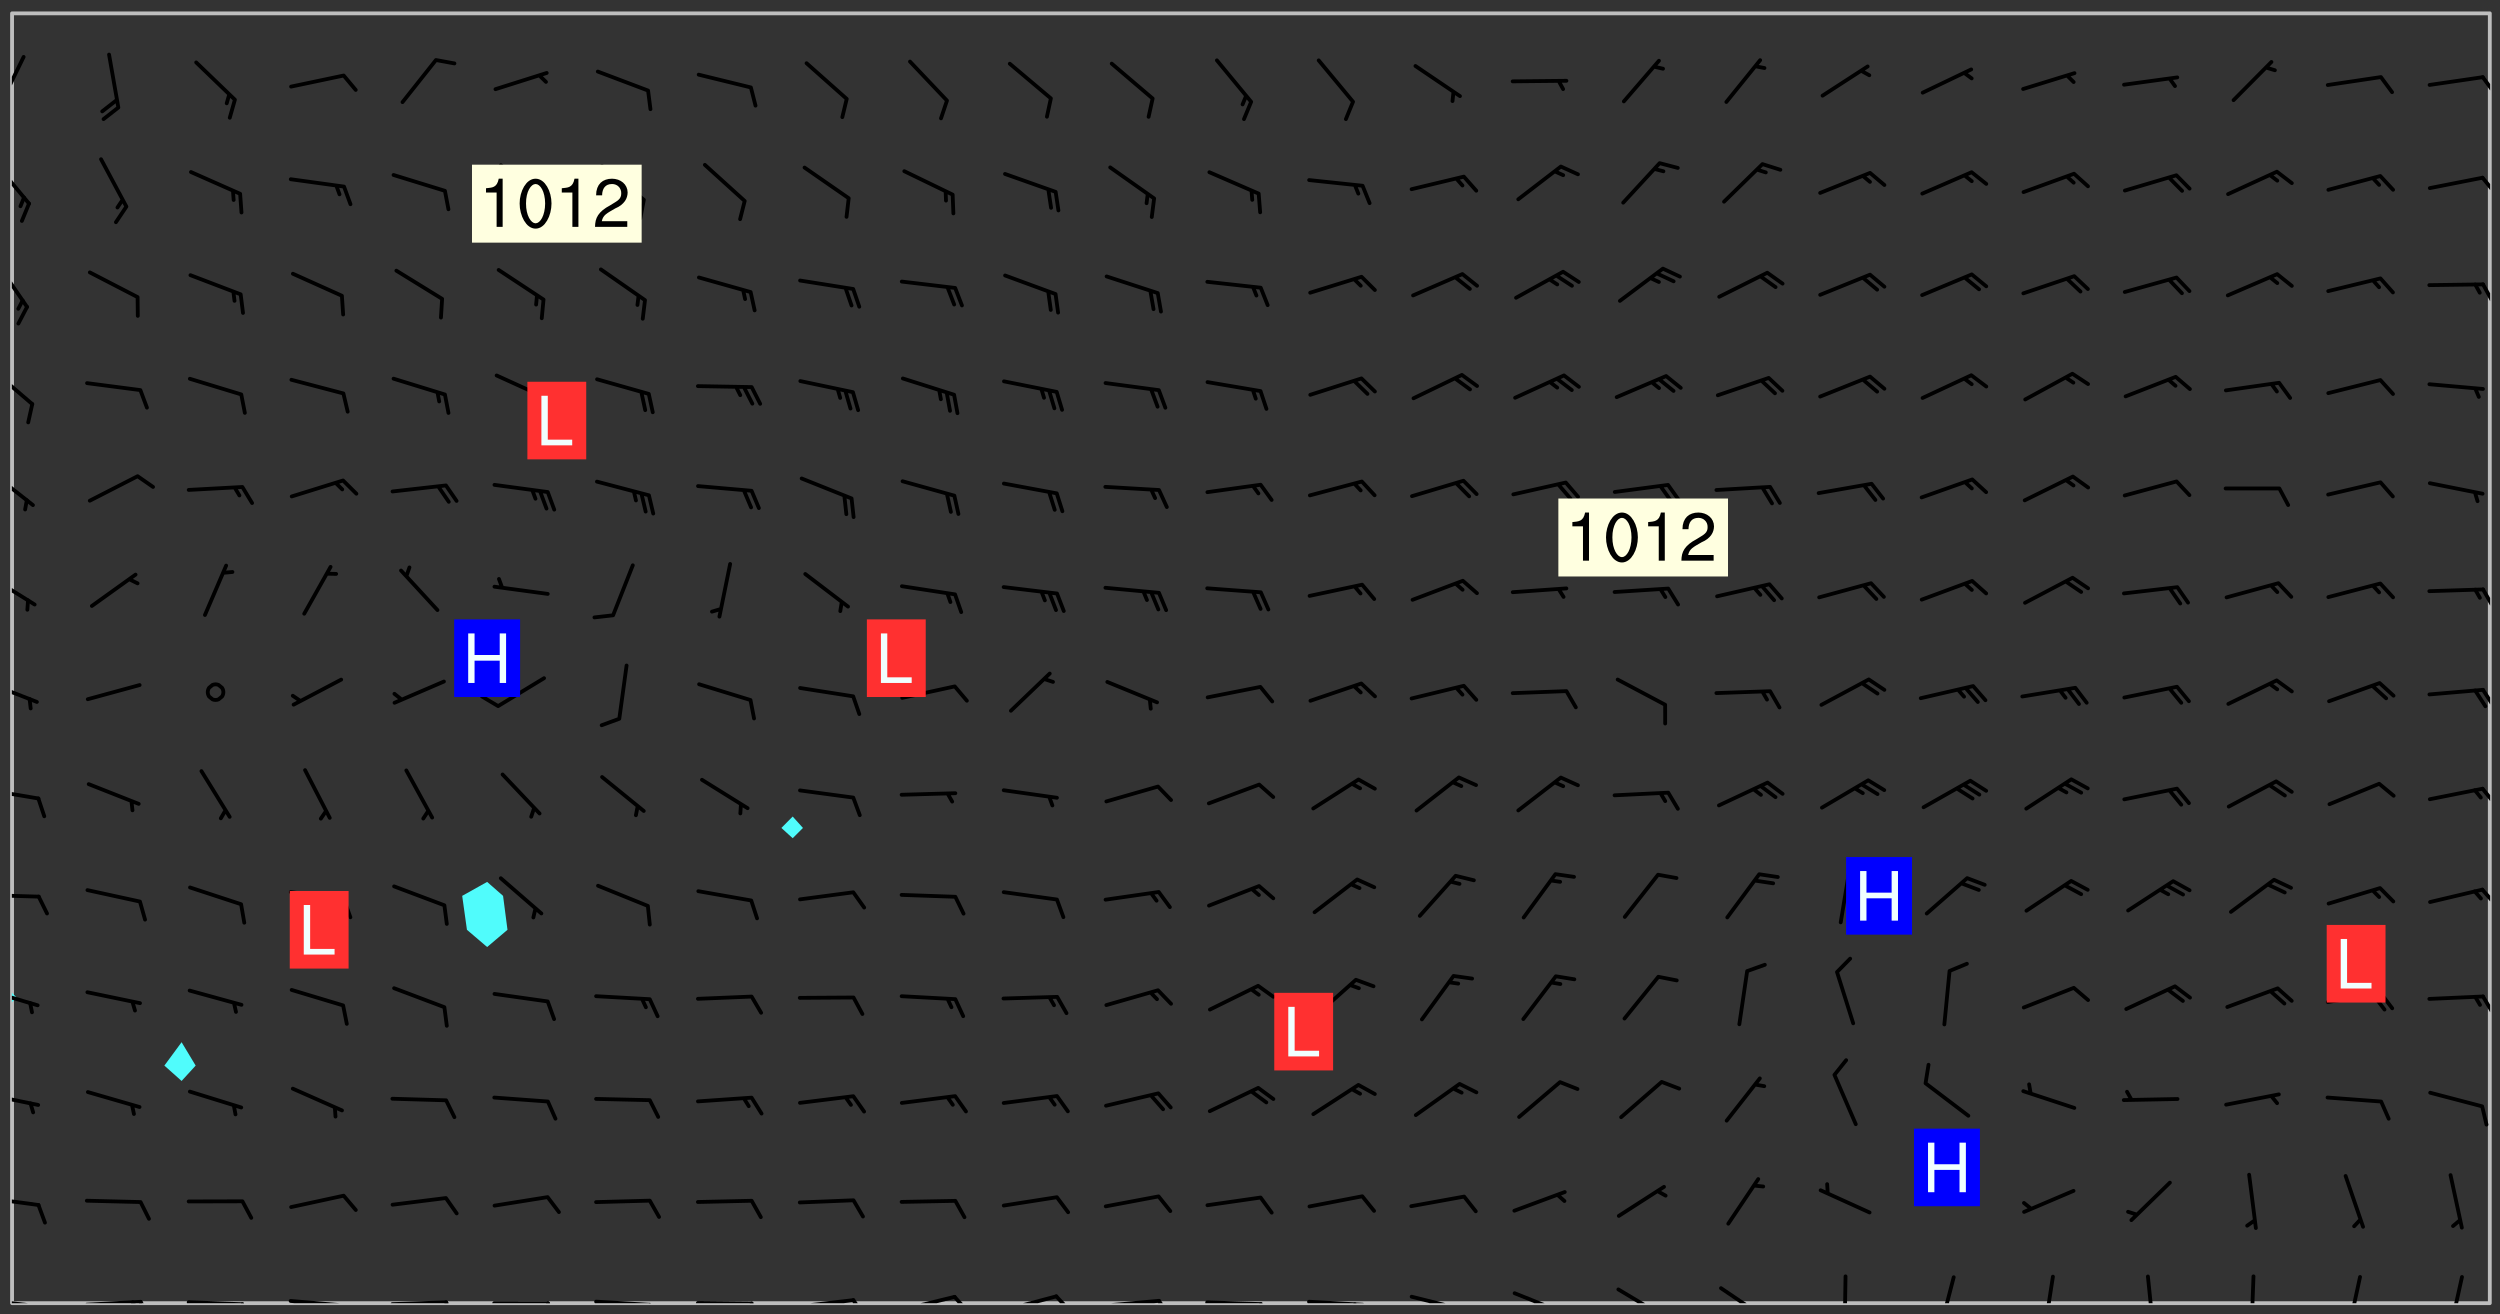 <svg xmlns="http://www.w3.org/2000/svg" role="img" xmlns:xlink="http://www.w3.org/1999/xlink" viewBox="142.45 309.95 326.84 171.84"><rect x="142.45" y="309.95" width="326.84" height="171.84" fill="#333333" stroke="none"/><defs><clipPath id="clip2"><path d="M 144 441 L 145 441 L 145 480.328 L 144 480.328 Z M 144 441"/></clipPath><clipPath id="clip3"><path d="M 144 311.672 L 145 311.672 L 145 440 L 144 440 Z M 144 311.672"/></clipPath><clipPath id="clip4"><path d="M 144 311.672 L 468 311.672 L 468 480.328 L 144 480.328 Z M 144 311.672"/></clipPath><clipPath id="clip5"><path d="M 467 311.672 L 468 311.672 L 468 480.328 L 467 480.328 Z M 467 311.672"/></clipPath><clipPath id="clip6"><path d="M 144 479 L 148 479 L 148 480.328 L 144 480.328 Z M 144 479"/></clipPath><clipPath id="clip7"><path d="M 147 480 L 149 480 L 149 480.328 L 147 480.328 Z M 147 480"/></clipPath><clipPath id="clip8"><path d="M 153 479 L 162 479 L 162 480.328 L 153 480.328 Z M 153 479"/></clipPath><clipPath id="clip9"><path d="M 160 479 L 163 479 L 163 480.328 L 160 480.328 Z M 160 479"/></clipPath><clipPath id="clip10"><path d="M 159 479 L 161 479 L 161 480.328 L 159 480.328 Z M 159 479"/></clipPath><clipPath id="clip11"><path d="M 166 479 L 175 479 L 175 480.328 L 166 480.328 Z M 166 479"/></clipPath><clipPath id="clip12"><path d="M 173 480 L 176 480 L 176 480.328 L 173 480.328 Z M 173 480"/></clipPath><clipPath id="clip13"><path d="M 180 479 L 188 479 L 188 480.328 L 180 480.328 Z M 180 479"/></clipPath><clipPath id="clip14"><path d="M 187 480 L 189 480 L 189 480.328 L 187 480.328 Z M 187 480"/></clipPath><clipPath id="clip15"><path d="M 193 479 L 202 479 L 202 480.328 L 193 480.328 Z M 193 479"/></clipPath><clipPath id="clip16"><path d="M 200 479 L 203 479 L 203 480.328 L 200 480.328 Z M 200 479"/></clipPath><clipPath id="clip17"><path d="M 206 480 L 215 480 L 215 480.328 L 206 480.328 Z M 206 480"/></clipPath><clipPath id="clip18"><path d="M 213 480 L 216 480 L 216 480.328 L 213 480.328 Z M 213 480"/></clipPath><clipPath id="clip19"><path d="M 220 479 L 228 479 L 228 480.328 L 220 480.328 Z M 220 479"/></clipPath><clipPath id="clip20"><path d="M 227 480 L 229 480 L 229 480.328 L 227 480.328 Z M 227 480"/></clipPath><clipPath id="clip21"><path d="M 233 480 L 241 480 L 241 480.328 L 233 480.328 Z M 233 480"/></clipPath><clipPath id="clip22"><path d="M 240 480 L 243 480 L 243 480.328 L 240 480.328 Z M 240 480"/></clipPath><clipPath id="clip23"><path d="M 246 479 L 255 479 L 255 480.328 L 246 480.328 Z M 246 479"/></clipPath><clipPath id="clip24"><path d="M 253 479 L 256 479 L 256 480.328 L 253 480.328 Z M 253 479"/></clipPath><clipPath id="clip25"><path d="M 260 479 L 268 479 L 268 480.328 L 260 480.328 Z M 260 479"/></clipPath><clipPath id="clip26"><path d="M 267 479 L 270 479 L 270 480.328 L 267 480.328 Z M 267 479"/></clipPath><clipPath id="clip27"><path d="M 273 479 L 281 479 L 281 480.328 L 273 480.328 Z M 273 479"/></clipPath><clipPath id="clip28"><path d="M 280 479 L 283 479 L 283 480.328 L 280 480.328 Z M 280 479"/></clipPath><clipPath id="clip29"><path d="M 286 479 L 295 479 L 295 480.328 L 286 480.328 Z M 286 479"/></clipPath><clipPath id="clip30"><path d="M 293 479 L 296 479 L 296 480.328 L 293 480.328 Z M 293 479"/></clipPath><clipPath id="clip31"><path d="M 300 479 L 308 479 L 308 480.328 L 300 480.328 Z M 300 479"/></clipPath><clipPath id="clip32"><path d="M 307 480 L 309 480 L 309 480.328 L 307 480.328 Z M 307 480"/></clipPath><clipPath id="clip33"><path d="M 313 479 L 321 479 L 321 480.328 L 313 480.328 Z M 313 479"/></clipPath><clipPath id="clip34"><path d="M 319 480 L 321 480 L 321 480.328 L 319 480.328 Z M 319 480"/></clipPath><clipPath id="clip35"><path d="M 326 479 L 335 479 L 335 480.328 L 326 480.328 Z M 326 479"/></clipPath><clipPath id="clip36"><path d="M 332 480 L 334 480 L 334 480.328 L 332 480.328 Z M 332 480"/></clipPath><clipPath id="clip37"><path d="M 340 478 L 348 478 L 348 480.328 L 340 480.328 Z M 340 478"/></clipPath><clipPath id="clip38"><path d="M 353 478 L 361 478 L 361 480.328 L 353 480.328 Z M 353 478"/></clipPath><clipPath id="clip39"><path d="M 367 478 L 374 478 L 374 480.328 L 367 480.328 Z M 367 478"/></clipPath><clipPath id="clip40"><path d="M 383 476 L 384 476 L 384 480.328 L 383 480.328 Z M 383 476"/></clipPath><clipPath id="clip41"><path d="M 395 476 L 399 476 L 399 480.328 L 395 480.328 Z M 395 476"/></clipPath><clipPath id="clip42"><path d="M 409 476 L 412 476 L 412 480.328 L 409 480.328 Z M 409 476"/></clipPath><clipPath id="clip43"><path d="M 423 476 L 425 476 L 425 480.328 L 423 480.328 Z M 423 476"/></clipPath><clipPath id="clip44"><path d="M 436 476 L 438 476 L 438 480.328 L 436 480.328 Z M 436 476"/></clipPath><clipPath id="clip45"><path d="M 449 476 L 452 476 L 452 480.328 L 449 480.328 Z M 449 476"/></clipPath><clipPath id="clip46"><path d="M 462 476 L 465 476 L 465 480.328 L 462 480.328 Z M 462 476"/></clipPath><clipPath id="clip47"><path d="M 144 466 L 148 466 L 148 468 L 144 468 Z M 144 466"/></clipPath><clipPath id="clip48"><path d="M 144 452 L 148 452 L 148 455 L 144 455 Z M 144 452"/></clipPath><clipPath id="clip49"><path d="M 144 439 L 148 439 L 148 442 L 144 442 Z M 144 439"/></clipPath><clipPath id="clip50"><path d="M 466 439 L 468 439 L 468 443 L 466 443 Z M 466 439"/></clipPath><clipPath id="clip51"><path d="M 144 426 L 148 426 L 148 428 L 144 428 Z M 144 426"/></clipPath><clipPath id="clip52"><path d="M 466 426 L 468 426 L 468 429 L 466 429 Z M 466 426"/></clipPath><clipPath id="clip53"><path d="M 144 412 L 148 412 L 148 415 L 144 415 Z M 144 412"/></clipPath><clipPath id="clip54"><path d="M 466 412 L 468 412 L 468 416 L 466 416 Z M 466 412"/></clipPath><clipPath id="clip55"><path d="M 144 398 L 148 398 L 148 402 L 144 402 Z M 144 398"/></clipPath><clipPath id="clip56"><path d="M 466 399 L 468 399 L 468 403 L 466 403 Z M 466 399"/></clipPath><clipPath id="clip57"><path d="M 144 385 L 148 385 L 148 390 L 144 390 Z M 144 385"/></clipPath><clipPath id="clip58"><path d="M 466 386 L 468 386 L 468 390 L 466 390 Z M 466 386"/></clipPath><clipPath id="clip59"><path d="M 144 371 L 148 371 L 148 377 L 144 377 Z M 144 371"/></clipPath><clipPath id="clip60"><path d="M 144 357 L 147 357 L 147 364 L 144 364 Z M 144 357"/></clipPath><clipPath id="clip61"><path d="M 144 344 L 147 344 L 147 351 L 144 351 Z M 144 344"/></clipPath><clipPath id="clip62"><path d="M 466 346 L 468 346 L 468 350 L 466 350 Z M 466 346"/></clipPath><clipPath id="clip63"><path d="M 144 330 L 147 330 L 147 337 L 144 337 Z M 144 330"/></clipPath><clipPath id="clip64"><path d="M 466 332 L 468 332 L 468 336 L 466 336 Z M 466 332"/></clipPath><clipPath id="clip65"><path d="M 144 317 L 146 317 L 146 324 L 144 324 Z M 144 317"/></clipPath><clipPath id="clip66"><path d="M 466 319 L 468 319 L 468 323 L 466 323 Z M 466 319"/></clipPath><g id="surface370" clip-path="url(#clip1)"><path fill="#fff" fill-opacity="0" fill-rule="evenodd" d="M 0 0 L 1000 0 L 1000 1000 L 0 1000 Z M 0 0"/><path fill="#d3d3d3" fill-opacity="0" fill-rule="evenodd" d="M162.152 355.867L161.918 356.16 161.977 356.395 162.094 356.566 162.27 356.801 162.562 357.148 162.676 357.207 162.793 357.035 162.852 356.801 163.027 356.625 163.492 356.449 164.191 356.449 164.426 356.742 164.715 357.559 164.773 357.734 164.949 357.965 165.301 358.199 166 358.898 166.172 359.074 166.406 359.422 166.641 359.832 166.93 360.414 167.34 360.879 167.57 361.113 167.805 361.289 167.922 361.52 168.098 361.812 168.27 362.977 168.27 363.211 168.328 363.5 168.387 363.617 168.504 363.734 168.852 364.145 168.969 364.316 169.145 364.492 169.32 364.727 169.438 364.898 169.609 365.25 169.668 365.484 169.902 365.891 170.137 365.832 169.961 366.008 169.902 366.938 169.32 366.938 169.086 366.824 168.738 366.938 168.621 367.055 168.562 367.348 168.504 367.523 168.387 367.695 167.922 367.988 167.863 368.223 167.805 368.336 167.805 368.98 167.863 369.152 167.863 369.562 167.922 369.621 167.922 370.027 167.98 370.434 168.098 370.609 168.156 370.668 168.387 371.309 168.328 371.602 168.328 372.301 168.27 372.883 168.27 373.117 168.211 373.348 168.156 373.699 168.156 375.621 168.211 375.738 168.637 375.738 168.27 375.855 168.246 376.207 169.137 377.375 170.879 377.914 172.219 378.273 172.219 378.812 172.309 379.621 172.844 380.336 174.363 380.605 175.254 380.52 175.344 381.684 175.879 381.863 177.039 381.684 179.094 380.699 180.254 380.336 182.133 380.16 183.828 379.98 183.648 380.699 182.133 380.785 180.883 380.875 180.078 381.145 179.004 381.953 179.273 382.672 179.809 383.57 179.629 384.195 179.363 385.004 179.629 386.082 180.254 386.98 181.059 387.16 182.309 386.98 182.043 387.703 182.141 388.207 182.195 388.5 182.195 388.672 182.254 388.965 182.254 389.371 182.43 389.488 182.781 389.605 183.188 389.605 183.48 389.43 183.594 389.312 183.652 389.195 183.77 388.965 183.828 388.789 184.18 388.324 184.41 388.148 184.586 388.09 184.762 388.148 184.82 388.324 184.938 389.312 184.992 389.781 185.051 389.953 185.168 390.188 185.344 390.246 186.16 390.305 186.449 390.305 186.566 390.539 186.625 390.945 186.684 391.297 186.684 392.402 186.801 392.695 186.918 393.043 187.207 393.742 187.383 394.094 187.965 394.848 188.316 395.023 188.488 395.082 188.957 395.316 189.598 395.781 189.945 396.016 190.238 396.191 190.531 396.246 190.762 396.309 191.578 396.656 191.871 396.832 191.984 397.004 192.336 397.355 192.453 397.531 192.977 398.172 192.977 398.461 193.035 398.812 193.035 399.16 193.094 399.512 193.152 399.801 193.27 399.859 193.441 399.918 193.617 399.918 194.199 400.152 194.375 400.27 194.551 400.559 194.727 400.793 194.84 401.027 195.133 401.258 195.25 401.375 195.25 401.785 195.309 401.84 195.598 402.074 195.832 402.191 195.891 402.309 196.008 402.48 196.066 402.598 196.297 402.832 196.355 403.008 196.59 403.066 196.707 403.125 196.59 403.238 196.531 403.355 196.531 403.473 196.414 403.766 196.297 404.055 196.297 404.637 196.473 404.754 196.59 404.812 196.648 404.93 196.766 405.047 196.879 405.105 197.055 405.453 197.113 405.805 197.172 406.211 197.172 406.387 197.113 406.562 196.996 407.262 196.996 407.434 197.113 407.609 197.406 407.902 197.812 407.902 197.988 408.02 198.105 408.191 198.223 408.484 198.223 408.719 197.695 408.719 197.465 408.484 197.23 408.484 197.055 408.543 196.996 409.242 197.055 409.59 197.172 409.766 197.348 410.176 197.465 410.406 197.754 410.875 197.93 410.93 198.453 410.93 198.688 410.988 199.445 411.629 199.504 411.922 199.504 412.156 199.562 412.215 199.793 412.562 199.793 412.914 199.676 413.086 199.676 413.379 199.969 413.668 200.262 413.844 200.434 413.902 200.727 414.078 201.02 414.195 201.602 414.602 201.891 414.836 202.184 415.012 202.402 415.172 202.418 415.184 202.648 415.359 203.289 415.883 203.465 416.117 203.582 416.293 203.758 416.469 203.871 416.641 203.871 417.281 203.988 417.457 204.457 417.574 205.039 417.691 205.273 417.75 205.504 417.863 205.797 417.98 205.91 418.039 206.496 418.391 206.785 418.562 206.961 418.625 207.137 418.68 207.312 418.738 208.012 419.09 208.301 419.266 208.535 419.32 208.824 419.496 209.059 419.613 209.699 420.02 209.992 420.137 210.164 420.195 210.398 420.254 210.809 420.312 211.039 420.371 211.273 420.488 211.332 420.66 210.922 420.836 211.391 420.895 211.449 421.188 211.562 421.422 211.738 421.477 211.973 421.535 212.148 421.594 212.555 421.711 213.195 421.945 213.312 422.117 213.371 422.352 213.371 422.527 213.312 422.645 213.254 423.051 213.488 423.285 213.605 423.344 213.953 423.461 214.594 423.691 214.77 423.809 215.059 423.926 215.234 424.102 215.469 424.566 216.051 425.672 216.227 425.848 216.574 426.023 216.75 426.141 217.102 426.258 218.148 426.781 218.383 426.84 218.848 426.953 219.141 427.012 219.605 427.188 220.363 427.77 220.598 428.004 220.945 428.469 221.121 428.645 221.41 428.879 222.227 429.578 222.52 429.754 222.809 430.043 223.102 430.219 223.395 430.508 224.09 431.148 224.266 431.324 224.559 431.559 224.848 431.793 225.316 432.082 225.957 432.664 226.305 432.898 226.539 433.191 226.887 433.539 227.238 434.004 228.172 434.996 228.52 435.402 228.637 435.578 228.871 435.637 228.984 435.754 229.629 435.93 229.859 436.043 230.094 436.102 230.387 436.277 230.617 436.395 231.551 437.094 231.957 437.5 232.191 437.676 232.598 437.852 232.832 437.969 233.648 438.316 233.996 438.551 234.23 438.668 234.523 438.957 234.754 439.074 235.512 439.426 235.863 439.598 236.094 439.656 236.387 439.773 236.621 439.832 237.492 440.008 238.309 440.008 238.777 440.238 238.949 440.297 239.824 440.996 240.289 441.113 240.582 441.172 240.758 441.23 240.988 441.289 241.457 441.348 241.805 441.406 242.156 441.465 242.562 441.523 242.855 441.523 243.027 441.582 243.027 441.812 243.203 441.988 243.496 441.988 243.844 442.047 244.195 442.105 244.895 442.223 245.535 442.223 246 441.988 246.293 441.812 246.465 441.695 246.875 441.523 247.164 441.348 248.098 440.883 248.566 440.59 249.09 440.297 249.555 440.125 250.02 439.949 251.07 439.484 251.359 439.367 251.77 439.25 252.059 439.133 252.586 438.957 254.102 438.258 254.684 437.91 254.973 437.852 255.266 437.793 255.613 437.676 256.488 437.445 256.84 437.328 256.953 437.328 257.188 437.27 258.062 437.035 258.297 436.977 259.109 436.977 259.461 436.918 260.277 436.801 260.449 436.742 260.801 436.688 261.094 436.629 261.324 436.57 262.141 436.395 262.316 436.336 262.664 436.336 262.898 436.277 263.363 436.16 264.121 435.988 264.355 435.93 264.703 435.93 265.113 435.812 265.402 435.754 266.688 435.695 266.977 435.695 267.387 435.637 267.617 435.578 267.793 435.578 268.668 435.461 269.074 435.461 269.484 435.344 269.832 435.344 270.184 435.23 271.055 435.172 272.805 435.172 273.852 435.461 274.262 435.578 274.551 435.695 274.902 435.812 275.191 435.93 276.242 436.102 276.531 436.16 276.824 436.16 277.117 436.219 277.289 436.277 277.699 436.336 277.871 436.395 277.988 436.453 278.105 436.453 278.223 436.512 278.574 436.57 278.688 436.57 279.098 436.637 281.02 437.031 282.945 437.426 284.465 437.875 286.16 438.594 288.305 439.398 289.91 438.68 291.34 437.875 292.5 436.797 293.75 436.348 296.785 435.629 298.66 435.27 300.805 433.922 303.039 432.668 305.539 431.41 307.234 430.961 309.02 430.781 310.18 430.512 310.805 431.051 312.145 430.781 312.859 429.793 313.844 428.449 314.289 428.27 315.094 427.91 316.969 427.371 318.754 426.922 320.004 426.652 321.164 426.562 322.863 426.473 324.824 426.203 326.074 426.113 326.613 426.113 327.238 426.023 328.129 426.023 330.273 425.844 332.684 425.664 335.273 425.574 336.969 425.754 338.578 425.844 340.008 426.203 341.168 426.922 343.043 427.91 344.203 429.438 344.469 430.152 345.098 430.242 345.453 431.141 345.988 431.68 346.523 433.207 347.598 433.566 348.133 433.566 347.328 434.102 347.418 435.809 348.133 438.504 349.023 439.309 349.918 440.297 350.633 441.555 352.418 442.094 353.938 441.914 354.293 443.258 355.902 442.453 356.883 441.914 357.152 442.184 357.469 441.969 357.688 441.824 358.488 442.273 358.938 441.914 359.293 441.914 359.828 441.645 360.367 440.926 360.902 440.656 361.527 439.668 362.688 440.117 363.527 440.488 364.922 441.105 366.617 440.926 368.223 440.926 370.008 441.016 370.188 439.309 370.723 437.965 371.527 438.234 372.02 439.082 372.422 439.488 372.332 440.027 372.332 440.387 373.047 440.836 373.758 440.566 375.188 440.566 375.547 441.555 375.992 442.812 376.707 444.156 377.957 444.785 379.652 445.414 380.367 445.234 380.547 444.695 381.527 444.605 381.977 444.965 382.062 446.223 381.797 446.852 381.262 447.031 381.262 447.57 381.977 448.555 382.242 449.094 383.227 450.082 384.027 451.16 383.762 451.52 383.672 452.418 383.047 454.75 382.691 456.816 382.602 458.609 382.422 459.328 382.332 459.867 382.332 461.305 381.352 463.188 380.992 464.895 380.457 465.793 379.652 466.961 379.387 467.5 381.441 468.754 381.527 469.113 381.172 469.652 381.082 469.473 381.082 470.281 381.172 471.719 380.727 472.434 379.652 472.527 379.387 473.242 379.922 474.141 380.727 474.859 381.887 475.668 383.227 475.938 383.672 476.297 383.316 476.746 381.527 476.656 380.277 476.207 379.562 475.488 378.938 475.398 378.762 478.988 378.574 480.297 467.934 480.297 467.934 311.703 412.664 311.703 412.664 360.785 413.426 360.91 416.715 361.453 418.738 364.289 418.738 367.043 421.09 367.375 423.438 367.707 427.488 367.707 426.109 371.867 424.086 372.574 422.062 373.277 421.52 373.621 418.926 375.238 418.738 375.355 416.715 373.277 415.984 370.535 413.312 368.457 411.938 364.957 411.871 364.875 409.914 362.203 412.664 360.785 412.664 311.703 294.422 311.703 294.422 403.117 294.539 403.148 294.672 403.16 294.746 403.234 294.852 403.281 294.941 403.34 295.027 403.398 295.117 403.457 295.414 403.754 295.473 403.844 295.504 403.961 295.531 404.078 295.547 404.215 295.516 404.332 295.457 404.422 295.398 404.508 295.355 404.613 295.309 404.715 295.281 404.836 295.281 404.98 295.457 405.25 295.605 405.398 295.68 405.484 295.754 405.559 295.797 405.664 295.859 405.754 295.918 405.84 295.961 405.945 296.02 406.035 296.066 406.137 296.109 406.242 296.168 406.328 296.285 406.508 296.359 406.582 296.422 406.668 296.48 406.758 296.523 406.863 296.582 406.953 296.641 407.039 296.703 407.129 296.762 407.219 296.805 407.32 296.922 407.5 296.996 407.574 297.055 407.66 297.129 407.734 297.219 407.793 297.324 407.84 297.473 407.84 297.605 407.824 297.738 407.84 297.84 407.793 297.914 407.719 297.961 407.617 297.945 407.484 297.945 407.336 297.898 407.23 297.871 407.113 297.824 407.012 297.797 406.891 297.754 406.789 297.691 406.699 297.648 406.598 297.605 406.492 297.574 406.375 297.559 406.242 297.547 406.105 297.633 406.047 297.691 405.961 297.812 405.93 297.855 406.035 297.871 406.168 297.871 406.285 297.93 406.387 297.988 406.477 298.078 406.535 298.227 406.684 298.285 406.773 298.328 406.879 298.316 406.98 298.402 407.039 298.508 407.086 298.594 407.145 298.684 407.203 298.758 407.277 298.641 407.305 298.535 407.352 298.449 407.41 298.375 407.484 298.316 407.574 298.254 407.66 298.227 407.781 298.18 407.883 298.137 407.988 298.105 408.105 298.094 408.238 298.078 408.371 298.078 408.52 298.105 408.637 298.152 408.742 298.195 408.844 298.254 408.934 298.328 409.008 298.418 409.066 298.492 409.141 298.582 409.199 298.641 409.289 298.684 409.395 298.73 409.496 298.848 409.527 298.98 409.543 299.129 409.543 299.246 409.512 299.352 409.555 299.395 409.66 299.441 409.762 299.469 409.883 299.5 410 299.527 410.117 299.559 410.238 299.586 410.355 299.691 410.398 299.793 410.445 299.926 410.43 300.074 410.578 300.137 410.664 300.211 410.738 300.281 410.812 300.371 410.875 300.477 410.918 300.578 410.961 300.695 410.992 300.832 411.008 300.949 410.977 301.023 410.902 301.051 410.785 301.039 410.652 301.008 410.531 300.98 410.414 301.023 410.309 301.141 410.309 301.23 410.371 301.348 410.398 301.496 410.398 301.629 410.414 301.777 410.414 301.91 410.43 302.043 410.414 302.191 410.414 302.324 410.398 302.457 410.387 302.594 410.398 302.711 410.371 302.844 410.355 303.035 410.297 302.977 410.473 302.961 410.605 302.934 410.727 302.918 410.859 302.859 410.945 302.727 410.961 302.621 411.008 302.516 411.051 302.398 411.082 302.281 411.109 302.016 411.141 301.867 411.141 301.734 411.156 301.66 411.23 301.719 411.316 301.867 411.465 301.984 411.645 302.059 411.715 302.148 411.777 302.238 411.836 302.324 411.895 302.414 411.953 302.516 411.996 302.621 412.059 302.727 412.102 302.812 412.16 302.918 412.207 303.02 412.25 303.199 412.367 303.258 412.457 303.215 412.559 303.168 412.664 303.184 412.797 303.406 413.02 303.465 413.109 303.508 413.211 303.539 413.332 303.582 413.434 303.598 413.566 303.629 413.684 303.641 413.82 303.672 413.938 303.82 414.086 303.922 414.129 304.027 414.172 304.145 414.203 304.277 414.219 304.414 414.234 304.531 414.234 304.648 414.203 304.738 414.145 304.781 414.039 304.828 413.938 304.871 413.832 304.902 413.715 304.914 413.582 304.914 413.434 304.902 413.301 304.887 413.168 304.855 413.051 304.812 412.945 304.766 412.84 304.723 412.738 304.68 412.633 304.664 412.5 304.68 412.367 304.707 412.25 304.738 412.133 304.766 412.012 304.812 411.91 304.902 411.852 304.988 411.789 305.062 411.715 305.152 411.656 305.375 411.434 305.434 411.348 305.508 411.273 305.625 411.094 305.684 411.008 305.684 410.859 305.609 410.785 305.508 410.738 305.402 410.695 305.301 410.652 305.242 410.562 305.195 410.457 305.168 410.34 305.258 410.281 305.375 410.25 305.477 410.207 305.656 410.09 305.805 409.941 305.816 409.809 305.805 409.703 305.715 409.645 305.582 409.66 305.434 409.66 305.301 409.676 305.168 409.66 305.047 409.629 304.961 409.57 304.887 409.496 304.828 409.406 304.766 409.32 304.648 409.141 304.59 409.055 304.621 408.934 304.707 408.875 304.828 408.844 304.887 408.758 304.887 408.637 304.855 408.52 304.797 408.43 304.738 408.344 304.691 408.238 304.664 408.121 304.648 407.988 304.707 407.898 304.781 407.824 304.871 407.766 304.988 407.586 305.062 407.512 305.121 407.426 305.27 407.277 305.391 407.246 305.523 407.23 305.656 407.246 305.73 407.32 305.773 407.426 305.789 407.559 305.758 407.676 305.641 407.707 305.508 407.719 305.359 407.867 305.316 407.973 305.27 408.074 305.242 408.195 305.211 408.312 305.211 408.461 305.242 408.578 305.285 408.684 305.344 408.773 305.418 408.844 305.492 408.918 305.609 408.949 305.73 408.977 305.848 408.949 305.98 408.934 306.098 408.934 306.188 408.992 306.262 409.066 306.309 409.172 306.367 409.258 306.469 409.305 306.602 409.32 306.707 409.363 306.793 409.422 306.781 409.527 306.707 409.602 306.527 409.719 306.469 409.809 306.379 409.867 306.309 409.941 306.234 410.016 306.172 410.105 306.145 410.223 306.129 410.355 306.145 410.488 306.129 410.621 306.129 410.77 306.145 410.902 306.172 411.02 306.203 411.141 306.277 411.215 306.367 411.273 306.453 411.332 306.543 411.391 306.66 411.422 306.66 411.508 306.559 411.555 306.469 411.613 306.203 411.645 306.086 411.672 305.938 411.672 305.832 411.715 305.73 411.762 305.672 411.852 305.609 412.086 305.598 412.219 305.566 412.34 305.551 412.473 305.551 412.766 305.539 412.898 305.551 413.035 305.566 413.168 305.699 413.184 305.832 413.195 305.953 413.227 306.039 413.285 306.113 413.359 306.16 413.465 306.203 413.566 306.219 413.699 306.219 414.145 306.203 414.277 306.203 414.723 306.234 414.988 306.262 415.105 306.277 415.238 306.309 415.355 306.395 415.566 306.426 415.832 306.426 415.98 306.395 416.098 306.367 416.215 306.336 416.336 306.309 416.453 306.277 416.57 306.246 416.691 306.234 416.824 306.219 416.957 306.309 417.016 306.426 416.984 306.527 417 306.574 417.105 306.543 417.371 306.543 417.812 306.5 417.918 306.453 418.023 306.41 418.125 306.367 418.23 306.309 418.316 306.277 418.438 306.234 418.555 306.203 418.672 306.188 418.805 306.203 418.938 306.262 419.027 306.367 419.074 306.453 419.133 306.512 419.219 306.5 419.355 306.469 419.473 306.426 419.574 306.426 420.02 306.41 420.152 306.41 420.301 306.379 420.418 306.336 420.523 306.309 420.641 306.262 420.746 306.219 420.848 306.188 420.969 306.16 421.086 306.129 421.219 306.098 421.336 306.07 421.453 306.027 421.559 305.996 421.676 305.965 421.797 305.953 421.93 305.938 422.062 305.938 422.359 305.965 422.477 305.965 422.625 306.012 423.023 306.039 423.141 306.098 423.23 306.219 423.262 306.367 423.262 306.5 423.246 306.559 423.336 306.559 423.453 306.5 423.543 306.41 423.602 306.309 423.645 306.203 423.691 306.113 423.75 306.027 423.809 305.891 423.824 305.773 423.793 305.641 423.777 305.539 423.824 305.477 423.91 305.465 424.047 305.449 424.18 305.418 424.297 305.391 424.414 305.375 424.547 305.344 424.668 305.344 424.965 305.359 425.098 305.391 425.215 305.391 425.363 305.402 425.496 305.402 425.645 305.375 425.762 305.328 425.863 305.301 425.984 305.27 426.102 305.211 426.191 305.137 426.266 305.035 426.309 304.93 426.355 304.812 426.383 304.691 426.414 304.59 426.367 304.648 426.281 304.754 426.234 304.781 426.117 304.812 426 304.84 425.879 304.871 425.762 304.871 425.613 304.887 425.48 304.855 425.363 304.812 425.258 304.707 425.273 304.633 425.348 304.531 425.391 304.441 425.453 304.367 425.527 304.324 425.629 304.309 425.762 304.277 425.879 304.25 426 304.219 426.117 304.191 426.234 304.16 426.355 304.133 426.473 304.102 426.59 304.059 426.695 303.969 426.754 303.879 426.754 303.762 426.723 303.73 426.637 303.746 426.5 303.715 426.383 303.715 426.234 303.703 426.102 303.703 425.953 303.641 425.719 303.613 425.598 303.57 425.496 303.523 425.391 303.465 425.305 303.406 425.215 303.363 425.109 303.301 425.023 303.152 424.875 303.082 424.801 302.977 424.754 302.871 424.711 302.77 424.668 302.473 424.371 302.383 424.297 302.297 424.238 302.191 424.195 302.102 424.133 302.016 424.074 301.91 424.031 301.82 423.973 301.734 423.91 301.66 423.84 301.555 423.793 301.469 423.734 301.363 423.691 301.273 423.629 301.172 423.586 301.066 423.543 300.98 423.484 300.875 423.438 300.77 423.395 300.668 423.348 300.578 423.289 300.477 423.246 300.371 423.203 300.281 423.141 300.164 423.113 300.031 423.098 299.898 423.113 299.75 423.113 299.617 423.129 299.5 423.098 299.41 423.039 299.336 422.965 299.246 422.906 299.145 422.859 298.996 422.859 298.875 422.832 298.773 422.789 298.699 422.715 298.582 422.535 298.492 422.477 298.391 422.434 298.301 422.371 298.195 422.328 298.105 422.27 298.02 422.211 297.914 422.164 297.855 422.078 297.797 421.988 297.754 421.883 297.707 421.781 297.633 421.707 297.547 421.648 297.473 421.574 297.383 421.516 297.16 421.293 297.117 421.188 297.086 420.922 297.191 420.879 297.336 420.879 297.441 420.922 297.516 420.996 297.605 421.055 297.691 421.113 297.797 421.16 297.887 421.219 298.035 421.367 298.105 421.441 298.254 421.59 298.316 421.676 298.391 421.75 298.477 421.809 298.551 421.883 298.641 421.945 298.73 422.004 298.816 422.062 299.086 422.238 299.188 422.285 299.293 422.328 299.395 422.371 299.441 422.297 299.5 422.211 299.574 422.137 299.645 422.062 299.75 422.105 299.824 422.18 299.883 422.27 299.926 422.371 299.973 422.477 300.016 422.582 300.137 422.609 300.254 422.582 300.328 422.492 300.371 422.387 300.43 422.297 300.504 422.223 300.609 422.18 300.727 422.152 300.859 422.164 300.949 422.223 301.098 422.371 301.156 422.461 301.199 422.566 301.246 422.668 301.289 422.773 301.332 422.875 301.438 422.922 301.543 422.965 301.676 422.98 301.762 422.922 301.82 422.832 301.895 422.758 302 422.715 302.117 422.742 302.223 422.789 302.324 422.832 302.43 422.875 302.531 422.922 302.711 423.039 302.711 423.156 302.695 423.289 302.711 423.422 302.727 423.559 302.785 423.645 302.887 423.691 303.008 423.719 303.125 423.75 303.273 423.75 303.391 423.719 303.449 423.629 303.629 423.512 303.688 423.422 303.762 423.348 303.82 423.262 303.938 423.082 304.117 422.965 304.234 422.996 304.324 423.055 304.367 423.129 304.352 423.262 304.352 423.379 304.441 423.438 304.59 423.438 304.723 423.422 304.855 423.41 305.121 423.379 305.227 423.336 305.344 423.305 305.465 423.277 305.539 423.203 305.609 423.129 305.672 423.039 305.656 422.934 305.609 422.832 305.508 422.789 305.402 422.773 305.285 422.801 305.02 422.832 304.871 422.832 304.797 422.758 304.707 422.699 304.59 422.668 304.473 422.641 304.34 422.625 304.191 422.625 304.059 422.641 303.762 422.641 303.656 422.594 303.508 422.445 303.465 422.344 303.406 422.254 303.629 422.031 303.715 421.973 303.82 421.93 303.938 421.898 304.07 421.883 304.203 421.898 304.34 421.914 304.441 421.957 304.574 421.945 304.664 421.883 304.766 421.84 304.828 421.75 304.781 421.648 304.691 421.59 304.574 421.559 304.473 421.516 304.414 421.426 304.352 421.336 304.352 421.219 304.367 421.086 304.473 421.039 304.547 420.969 304.547 420.848 304.457 420.789 304.426 420.672 304.516 420.613 304.59 420.539 304.633 420.434 304.691 420.344 304.738 420.242 304.754 420.109 304.754 419.961 304.707 419.855 304.664 419.754 304.574 419.695 304.441 419.68 304.34 419.637 304.203 419.621 304.086 419.59 303.641 419.59 303.508 419.574 303.375 419.562 303.242 419.547 303.125 419.516 302.977 419.516 302.844 419.5 302.711 419.488 302.445 419.457 302.324 419.414 302.238 419.355 302.164 419.281 302.164 419.133 302.176 419 302.281 418.953 302.383 418.91 302.516 418.895 302.668 418.895 302.801 418.879 303.094 418.879 303.215 418.91 303.316 418.953 303.406 419.012 303.641 419.074 303.762 419.027 303.852 418.969 303.953 418.926 304.086 418.91 304.191 418.953 304.293 419 304.426 419.012 304.547 418.984 304.691 418.984 304.812 418.953 304.93 418.926 305.035 418.879 305.109 418.805 305.195 418.746 305.344 418.598 305.402 418.512 305.449 418.406 305.477 418.289 305.492 418.184 305.391 418.141 305.301 418.082 305.184 418.051 305.078 418.008 304.988 417.945 304.914 417.859 304.84 417.785 304.738 417.742 304.633 417.695 304.531 417.652 304.473 417.562 304.426 417.461 304.34 417.25 304.277 417.164 304.219 417.074 304.145 417 304.059 416.941 303.789 416.941 303.672 416.973 303.582 417.031 303.48 417.074 303.348 417.09 303.242 417.074 303.215 416.957 303.152 416.867 303.035 416.836 302.934 416.793 302.785 416.645 302.754 416.527 302.738 416.422 302.812 416.348 302.992 416.23 303.109 416.203 303.227 416.172 303.363 416.188 303.465 416.23 303.57 416.273 303.672 416.32 303.777 416.363 303.895 416.395 304.027 416.41 304.145 416.438 304.277 416.453 304.383 416.438 304.473 416.379 304.398 416.305 304.293 416.262 304.219 416.188 304.145 416.098 303.996 415.949 303.91 415.891 303.82 415.832 303.746 415.758 303.656 415.699 303.555 415.652 303.434 415.625 303.332 415.578 303.227 415.535 303.109 415.504 303.008 415.461 302.887 415.43 302.738 415.43 302.621 415.461 302.516 415.504 302.43 415.566 302.25 415.684 302.164 415.742 302.074 415.801 301.969 415.848 301.883 415.906 301.777 415.949 301.676 415.992 301.57 416.039 301.496 416.113 301.438 416.203 301.379 416.289 301.332 416.395 301.273 416.48 301.199 416.555 301.066 416.543 300.949 416.512 300.832 416.512 300.758 416.586 300.668 416.645 300.594 416.719 300.504 416.777 300.418 416.836 300.312 416.883 300.211 416.926 300.074 416.941 299.973 416.898 299.824 416.75 299.719 416.703 299.633 416.703 299.527 416.75 299.426 416.793 299.305 416.824 299.188 416.793 299.113 416.719 299.113 416.602 299.145 416.48 299.219 416.41 299.277 416.32 299.352 416.246 299.469 416.215 299.574 416.172 299.867 416.172 300 416.156 300.137 416.141 300.238 416.098 300.328 416.039 300.43 415.992 300.52 415.934 300.652 415.922 300.742 415.98 300.875 415.992 300.965 415.934 301.051 415.875 301.156 415.832 301.246 415.773 301.332 415.711 301.422 415.652 301.57 415.504 301.629 415.418 301.688 415.328 301.793 415.285 301.926 415.27 302.043 415.297 302.164 415.328 302.223 415.27 302.281 415.18 302.312 414.914 302.34 414.797 302.445 414.809 302.578 414.824 302.68 414.781 302.77 414.723 302.828 414.633 302.902 414.559 302.961 414.469 303.008 414.367 303.02 414.234 303.008 414.102 302.961 413.996 302.812 413.848 302.754 413.758 302.695 413.672 302.652 413.566 302.652 413.121 302.668 412.988 302.668 412.84 302.68 412.707 302.621 412.648 302.531 412.707 302.43 412.664 302.25 412.547 302.164 412.488 302.102 412.398 302.043 412.309 301.969 412.234 301.883 412.176 301.762 412.207 301.66 412.219 301.555 412.266 301.469 412.324 301.363 412.367 301.215 412.516 301.125 412.574 301.039 412.633 300.949 412.695 300.844 412.738 300.711 412.754 300.711 412.633 300.816 412.59 300.934 412.559 301.008 412.488 301.051 412.383 301.051 412.234 301.023 412.117 300.875 411.969 300.742 411.953 300.594 411.953 300.477 411.984 300.371 412.027 300.27 412.07 300.18 412.133 300.062 412.16 299.988 412.086 300 411.953 299.957 411.852 299.914 411.746 299.824 411.688 299.707 411.715 299.586 411.746 299.469 411.777 299.367 411.82 299.246 411.852 299.145 411.895 299.039 411.938 298.949 411.996 298.848 412.012 298.848 411.895 298.863 411.762 298.805 411.672 298.73 411.715 298.582 411.863 298.523 411.953 298.449 412.027 298.402 412.133 298.359 412.234 298.285 412.309 298.227 412.398 298.152 412.473 298.094 412.559 298.02 412.633 297.93 412.695 297.855 412.766 297.781 412.84 297.68 412.855 297.547 412.871 297.441 412.828 297.441 412.707 297.59 412.559 297.633 412.457 297.691 412.367 297.738 412.266 297.781 412.16 297.84 412.07 297.871 411.953 297.914 411.852 297.945 411.73 297.973 411.613 298.02 411.508 298.062 411.406 298.105 411.301 298.18 411.23 298.27 411.168 298.359 411.109 298.461 411.066 298.758 411.066 299.023 411.035 299.129 410.992 299.055 410.918 298.938 410.887 298.832 410.844 298.742 410.785 298.641 410.738 298.551 410.68 298.449 410.637 298.344 410.594 298.254 410.531 298.168 410.473 298.062 410.43 297.961 410.387 297.84 410.355 297.723 410.324 297.621 410.281 297.5 410.25 297.398 410.207 297.309 410.148 297.266 410.043 297.25 409.91 297.352 409.867 297.484 409.852 297.621 409.867 297.754 409.852 297.855 409.809 297.914 409.719 297.93 409.613 297.84 409.555 297.766 409.48 297.664 409.438 297.574 409.379 297.426 409.23 297.383 409.125 297.367 408.992 297.367 408.699 297.309 408.609 297.219 408.551 297.145 408.477 297.102 408.371 297.07 408.254 297.012 408.164 296.938 408.09 296.82 408.062 296.746 407.988 296.656 407.93 296.566 407.867 296.48 407.809 296.406 407.734 296.348 407.648 296.301 407.543 296.215 407.484 296.066 407.336 295.871 407.277 295.738 407.293 295.637 407.336 295.562 407.41 295.516 407.512 295.473 407.617 295.414 407.707 295.355 407.793 295.059 408.09 294.969 408.148 294.883 408.148 294.82 408.062 294.777 407.957 294.809 407.84 294.867 407.75 294.895 407.633 294.883 407.5 294.793 407.438 294.688 407.484 294.57 407.512 294.453 407.543 294.184 407.719 294.082 407.766 293.965 407.793 293.859 407.84 293.77 407.898 293.668 407.941 293.609 407.855 293.562 407.75 293.578 407.617 293.625 407.512 293.695 407.438 293.77 407.367 293.828 407.277 293.828 407.129 293.785 407.023 293.547 407.023 293.445 407.07 293.414 407.188 293.387 407.305 293.355 407.426 293.281 407.469 293.148 407.484 293.074 407.438 293.031 407.336 292.988 407.23 292.941 407.129 292.898 407.023 292.777 407.055 292.676 407.098 292.543 407.113 292.426 407.145 292.32 407.188 292.23 407.246 292.129 407.293 292.008 407.32 291.875 407.336 291.773 407.293 291.715 407.203 291.668 407.098 291.625 406.996 291.582 406.891 291.582 406.773 291.641 406.684 291.727 406.625 291.906 406.508 292.008 406.461 292.113 406.418 292.219 406.359 292.32 406.316 292.41 406.254 292.512 406.211 292.617 406.152 292.719 406.105 292.809 406.047 292.914 406.004 293.016 405.961 293.105 405.898 293.207 405.855 293.344 405.84 293.461 405.871 293.562 405.914 293.684 405.945 293.785 405.988 293.891 406.035 293.992 406.078 294.098 406.121 294.199 406.168 294.305 406.211 294.406 406.254 294.512 406.301 294.598 406.359 294.703 406.402 294.82 406.434 294.926 406.477 295.027 406.523 295.117 406.582 295.223 406.625 295.324 406.668 295.43 406.715 295.547 406.742 295.648 406.789 295.77 406.816 295.918 406.816 296.004 406.758 296.02 406.656 296.078 406.566 296.051 406.449 295.977 406.375 295.859 406.195 295.785 406.121 295.695 406.047 295.516 405.93 295.43 405.871 295.324 405.828 295.223 405.781 294.953 405.605 294.895 405.516 294.82 405.441 294.762 405.352 294.719 405.25 294.688 405.133 294.672 404.996 294.672 404.434 294.66 404.301 294.645 404.168 294.613 404.051 294.598 403.918 294.586 403.785 294.555 403.664 294.332 403.441 294.273 403.355 294.258 403.25 294.289 403.133 294.422 403.117 294.422 311.703 172.992 311.703 172.992 313.156 172.934 313.391 172.582 314.441 172.41 314.965 172.293 315.312 172.117 315.723 172 315.895 171.766 316.188 171.535 316.246 171.184 316.246 171.066 316.305 170.836 316.711 170.836 317.004 170.953 317.18 171.184 317.41 171.301 317.645 171.941 318.402 172.234 318.867 172.41 319.102 172.641 319.453 172.875 319.801 173.516 320.617 173.691 321.082 173.863 321.492 173.98 322.188 174.156 322.656 174.273 324.055 174.332 324.52 174.332 325.395 174.449 326.441 174.449 331.223 174.391 331.688 174.039 332.969 173.863 333.492 173.75 333.902 173.398 334.832 172.934 336 172.699 336.582 172.582 336.758 172.41 337.105 172.234 337.512 171.883 338.328 171.824 338.621 171.711 338.914 171.594 339.203 171.535 339.379 171.418 340.254 171.359 340.66 171.301 340.777 171.242 340.953 171.184 341.125 170.953 341.652 170.836 341.824 170.836 342.059 170.719 342.293 170.66 342.465 170.484 343.051 170.484 343.34 170.426 343.516 170.426 343.809 170.367 343.922 170.309 344.449 170.309 344.621 170.254 344.855 170.254 347.477 170.078 348.293 169.961 348.469 169.785 348.703 169.668 348.875 169.555 349.109 168.969 350.043 168.738 350.332 168.445 350.797 168.27 351.031 167.98 351.383 167.629 352.082 167.516 352.312 167.34 352.723 167.164 352.953 166.758 353.48 165.941 354.18 165.648 354.352 165.359 354.586 165.184 354.703 165.008 354.879 164.484 355.285 163.957 355.461 163.785 355.637 163.551 355.691 162.91 355.867 162.152 355.867M174.363 386.891L173.289 387.34 173.648 388.234 174.898 387.52 175.344 386.98 174.363 386.891"/><path fill="#d3d3d3" fill-opacity="0" fill-rule="evenodd" d="M201.508 416.598L200.613 416.598 201.062 417.227 202.043 417.586 202.848 417.496 203.293 416.508 203.117 416.598 202.402 416.242 201.508 416.598M356.129 475.668L356.07 475.145 356.07 474.852 356.184 474.559 356.242 474.328 356.711 473.859 356.824 473.859 356.941 473.746 357.059 473.688 357.234 473.688 357.469 473.629 357.816 473.629 358.051 473.688 358.168 473.746 358.398 473.918 358.457 474.094 358.574 474.676 358.574 474.969 358.457 475.145 358.285 475.434 358.109 475.609 357.582 476.133 357.352 476.367 357.234 476.426 357.059 476.426 356.941 476.367 356.535 476.074 356.359 475.957 356.242 475.898 356.184 475.785 356.129 475.668M362.77 464.711L362.711 464.539 362.711 463.43 362.77 463.258 362.945 463.199 363.117 463.141 363.293 463.141 363.527 463.082 363.645 463.141 363.703 463.84 363.645 464.012 363.527 464.188 363.41 464.246 363.176 464.77 363.062 464.828 362.828 464.828 362.77 464.711M372.383 450.32L372.266 450.145 372.266 449.445 372.559 448.57 372.676 448.398 372.852 448.047 372.965 447.816 373.082 447.523 373.434 446.766 373.551 446.535 373.723 446.301 373.898 446.301 374.016 446.242 374.656 446.242 374.773 446.301 375.008 446.535 375.18 446.648 375.531 446.941 375.648 447.059 375.762 447.234 375.762 447.348 375.879 447.406 375.996 447.523 375.996 448.223 375.938 448.398 375.938 448.629 375.879 448.805 375.531 449.855 375.414 450.086 375.297 450.32 375.18 450.379 374.949 450.613 374.309 450.902 373.434 450.902 373.023 450.785 372.383 450.32"/><path fill="none" stroke="#bebebe" stroke-linecap="round" stroke-linejoin="round" stroke-miterlimit="10" stroke-width=".5" d="M 431.957 354.305 L 108.027 354.305 L 108.027 185.68 L 431.957 185.68 L 431.957 354.305" transform="matrix(1 0 0 -1 36 666)"/><g clip-path="url(#clip2)"><path fill="#fff" fill-opacity="0" fill-rule="evenodd" d="M 144 475.891 L 144 480.328 L 144.004 480.328 L 144 480.328 L 144 441 L 144 475.891"/></g><g clip-path="url(#clip3)"><path fill="#fff" fill-opacity="0" fill-rule="evenodd" d="M 144 435.945 L 144 439.727 L 144 311.672 L 144.004 311.672 L 144 311.672 L 144 435.945"/></g><path fill="#50fcfc" fill-rule="evenodd" d="M 144 439.727 L 144 441 L 144.004 440.996 L 144.004 439.727 L 144 439.727"/><g clip-path="url(#clip4)"><path fill="#fff" fill-opacity="0" fill-rule="evenodd" d="M 144.004 480.328 L 144.004 440.996 L 144.637 440.383 L 144.004 439.727 L 144.004 311.672 L 166.191 311.672 L 166.191 446.203 L 163.938 449.262 L 166.191 451.27 L 168.031 449.262 L 166.191 446.203 L 166.191 311.672 L 206.137 311.672 L 206.137 425.246 L 202.875 427.07 L 203.496 431.508 L 206.137 433.762 L 208.797 431.508 L 208.219 427.07 L 206.137 425.246 L 206.137 311.672 L 246.082 311.672 L 246.082 416.699 L 244.605 418.191 L 246.082 419.535 L 247.426 418.191 L 246.082 416.699 L 246.082 311.672 L 467.996 311.672 L 467.996 480.328 L 144.004 480.328"/></g><path fill="#50fcfc" fill-rule="evenodd" d="M144.637 440.383L144.004 440.996 144.004 439.727 144.637 440.383M166.191 451.27L163.938 449.262 166.191 446.203 168.031 449.262 166.191 451.27M203.496 431.508L202.875 427.07 206.137 425.246 208.219 427.07 208.797 431.508 206.137 433.762 203.496 431.508M246.082 419.535L244.605 418.191 246.082 416.699 247.426 418.191 246.082 419.535"/><g clip-path="url(#clip5)"><path fill="#fff" fill-opacity="0" fill-rule="evenodd" d="M 467.996 480.328 L 468 480.328 L 468 311.672 L 467.996 311.672 L 468 311.672 L 468 480.328 L 467.996 480.328"/></g><g clip-path="url(#clip6)"><path fill="none" stroke="#000" stroke-linecap="round" stroke-linejoin="round" stroke-miterlimit="10" stroke-width=".5" d="M 111.488 185.262 L 104.512 186.082" transform="matrix(1 0 0 -1 36 666)"/></g><g clip-path="url(#clip7)"><path fill="none" stroke="#000" stroke-linecap="round" stroke-linejoin="round" stroke-miterlimit="10" stroke-width=".5" d="M 111.488 185.262 L 112.383 182.977" transform="matrix(1 0 0 -1 36 666)"/></g><g clip-path="url(#clip8)"><path fill="none" stroke="#000" stroke-linecap="round" stroke-linejoin="round" stroke-miterlimit="10" stroke-width=".5" d="M 124.824 185.855 L 117.805 185.484" transform="matrix(1 0 0 -1 36 666)"/></g><g clip-path="url(#clip9)"><path fill="none" stroke="#000" stroke-linecap="round" stroke-linejoin="round" stroke-miterlimit="10" stroke-width=".5" d="M 124.824 185.855 L 126.09 183.754" transform="matrix(1 0 0 -1 36 666)"/></g><g clip-path="url(#clip10)"><path fill="none" stroke="#000" stroke-linecap="round" stroke-linejoin="round" stroke-miterlimit="10" stroke-width=".5" d="M 123.805 185.805 L 124.434 184.75" transform="matrix(1 0 0 -1 36 666)"/></g><g clip-path="url(#clip11)"><path fill="none" stroke="#000" stroke-linecap="round" stroke-linejoin="round" stroke-miterlimit="10" stroke-width=".5" d="M 138.141 185.539 L 131.117 185.805" transform="matrix(1 0 0 -1 36 666)"/></g><g clip-path="url(#clip12)"><path fill="none" stroke="#000" stroke-linecap="round" stroke-linejoin="round" stroke-miterlimit="10" stroke-width=".5" d="M 138.141 185.539 L 139.211 183.332" transform="matrix(1 0 0 -1 36 666)"/></g><g clip-path="url(#clip13)"><path fill="none" stroke="#000" stroke-linecap="round" stroke-linejoin="round" stroke-miterlimit="10" stroke-width=".5" d="M 151.445 185.375 L 144.445 185.969" transform="matrix(1 0 0 -1 36 666)"/></g><g clip-path="url(#clip14)"><path fill="none" stroke="#000" stroke-linecap="round" stroke-linejoin="round" stroke-miterlimit="10" stroke-width=".5" d="M 151.445 185.375 L 152.41 183.117" transform="matrix(1 0 0 -1 36 666)"/></g><g clip-path="url(#clip15)"><path fill="none" stroke="#000" stroke-linecap="round" stroke-linejoin="round" stroke-miterlimit="10" stroke-width=".5" d="M 164.773 185.789 L 157.75 185.555" transform="matrix(1 0 0 -1 36 666)"/></g><g clip-path="url(#clip16)"><path fill="none" stroke="#000" stroke-linecap="round" stroke-linejoin="round" stroke-miterlimit="10" stroke-width=".5" d="M 164.773 185.789 L 165.996 183.664" transform="matrix(1 0 0 -1 36 666)"/></g><g clip-path="url(#clip17)"><path fill="none" stroke="#000" stroke-linecap="round" stroke-linejoin="round" stroke-miterlimit="10" stroke-width=".5" d="M 178.09 185.664 L 171.062 185.68" transform="matrix(1 0 0 -1 36 666)"/></g><g clip-path="url(#clip18)"><path fill="none" stroke="#000" stroke-linecap="round" stroke-linejoin="round" stroke-miterlimit="10" stroke-width=".5" d="M 178.09 185.664 L 179.234 183.496" transform="matrix(1 0 0 -1 36 666)"/></g><g clip-path="url(#clip19)"><path fill="none" stroke="#000" stroke-linecap="round" stroke-linejoin="round" stroke-miterlimit="10" stroke-width=".5" d="M 191.398 185.465 L 184.383 185.879" transform="matrix(1 0 0 -1 36 666)"/></g><g clip-path="url(#clip20)"><path fill="none" stroke="#000" stroke-linecap="round" stroke-linejoin="round" stroke-miterlimit="10" stroke-width=".5" d="M 191.398 185.465 L 192.422 183.234" transform="matrix(1 0 0 -1 36 666)"/></g><g clip-path="url(#clip21)"><path fill="none" stroke="#000" stroke-linecap="round" stroke-linejoin="round" stroke-miterlimit="10" stroke-width=".5" d="M 204.719 185.633 L 197.691 185.707" transform="matrix(1 0 0 -1 36 666)"/></g><g clip-path="url(#clip22)"><path fill="none" stroke="#000" stroke-linecap="round" stroke-linejoin="round" stroke-miterlimit="10" stroke-width=".5" d="M 204.719 185.633 L 205.848 183.453" transform="matrix(1 0 0 -1 36 666)"/></g><g clip-path="url(#clip23)"><path fill="none" stroke="#000" stroke-linecap="round" stroke-linejoin="round" stroke-miterlimit="10" stroke-width=".5" d="M 218.012 186.074 L 211.031 185.266" transform="matrix(1 0 0 -1 36 666)"/></g><g clip-path="url(#clip24)"><path fill="none" stroke="#000" stroke-linecap="round" stroke-linejoin="round" stroke-miterlimit="10" stroke-width=".5" d="M 218.012 186.074 L 219.402 184.055" transform="matrix(1 0 0 -1 36 666)"/></g><g clip-path="url(#clip25)"><path fill="none" stroke="#000" stroke-linecap="round" stroke-linejoin="round" stroke-miterlimit="10" stroke-width=".5" d="M 231.25 186.504 L 224.422 184.84" transform="matrix(1 0 0 -1 36 666)"/></g><g clip-path="url(#clip26)"><path fill="none" stroke="#000" stroke-linecap="round" stroke-linejoin="round" stroke-miterlimit="10" stroke-width=".5" d="M 231.25 186.504 L 232.883 184.668" transform="matrix(1 0 0 -1 36 666)"/></g><g clip-path="url(#clip27)"><path fill="none" stroke="#000" stroke-linecap="round" stroke-linejoin="round" stroke-miterlimit="10" stroke-width=".5" d="M 244.547 186.57 L 237.754 184.773" transform="matrix(1 0 0 -1 36 666)"/></g><g clip-path="url(#clip28)"><path fill="none" stroke="#000" stroke-linecap="round" stroke-linejoin="round" stroke-miterlimit="10" stroke-width=".5" d="M 244.547 186.57 L 246.215 184.77" transform="matrix(1 0 0 -1 36 666)"/></g><g clip-path="url(#clip29)"><path fill="none" stroke="#000" stroke-linecap="round" stroke-linejoin="round" stroke-miterlimit="10" stroke-width=".5" d="M 257.965 185.984 L 250.965 185.359" transform="matrix(1 0 0 -1 36 666)"/></g><g clip-path="url(#clip30)"><path fill="none" stroke="#000" stroke-linecap="round" stroke-linejoin="round" stroke-miterlimit="10" stroke-width=".5" d="M 257.965 185.984 L 259.305 183.93" transform="matrix(1 0 0 -1 36 666)"/></g><g clip-path="url(#clip31)"><path fill="none" stroke="#000" stroke-linecap="round" stroke-linejoin="round" stroke-miterlimit="10" stroke-width=".5" d="M 271.293 185.559 L 264.27 185.785" transform="matrix(1 0 0 -1 36 666)"/></g><g clip-path="url(#clip32)"><path fill="none" stroke="#000" stroke-linecap="round" stroke-linejoin="round" stroke-miterlimit="10" stroke-width=".5" d="M 271.293 185.559 L 272.375 183.355" transform="matrix(1 0 0 -1 36 666)"/></g><g clip-path="url(#clip33)"><path fill="none" stroke="#000" stroke-linecap="round" stroke-linejoin="round" stroke-miterlimit="10" stroke-width=".5" d="M 284.605 185.477 L 277.586 185.867" transform="matrix(1 0 0 -1 36 666)"/></g><g clip-path="url(#clip34)"><path fill="none" stroke="#000" stroke-linecap="round" stroke-linejoin="round" stroke-miterlimit="10" stroke-width=".5" d="M 283.582 185.531 L 284.098 184.418" transform="matrix(1 0 0 -1 36 666)"/></g><g clip-path="url(#clip35)"><path fill="none" stroke="#000" stroke-linecap="round" stroke-linejoin="round" stroke-miterlimit="10" stroke-width=".5" d="M 297.82 184.82 L 291.004 186.523" transform="matrix(1 0 0 -1 36 666)"/></g><g clip-path="url(#clip36)"><path fill="none" stroke="#000" stroke-linecap="round" stroke-linejoin="round" stroke-miterlimit="10" stroke-width=".5" d="M 296.828 185.066 L 297.125 183.875" transform="matrix(1 0 0 -1 36 666)"/></g><g clip-path="url(#clip37)"><path fill="none" stroke="#000" stroke-linecap="round" stroke-linejoin="round" stroke-miterlimit="10" stroke-width=".5" d="M 310.988 184.363 L 304.465 186.98" transform="matrix(1 0 0 -1 36 666)"/></g><g clip-path="url(#clip38)"><path fill="none" stroke="#000" stroke-linecap="round" stroke-linejoin="round" stroke-miterlimit="10" stroke-width=".5" d="M 324.055 183.867 L 318.027 187.477" transform="matrix(1 0 0 -1 36 666)"/></g><g clip-path="url(#clip39)"><path fill="none" stroke="#000" stroke-linecap="round" stroke-linejoin="round" stroke-miterlimit="10" stroke-width=".5" d="M 337.266 183.699 L 331.445 187.641" transform="matrix(1 0 0 -1 36 666)"/></g><g clip-path="url(#clip40)"><path fill="none" stroke="#000" stroke-linecap="round" stroke-linejoin="round" stroke-miterlimit="10" stroke-width=".5" d="M 347.613 182.156 L 347.727 189.184" transform="matrix(1 0 0 -1 36 666)"/></g><g clip-path="url(#clip41)"><path fill="none" stroke="#000" stroke-linecap="round" stroke-linejoin="round" stroke-miterlimit="10" stroke-width=".5" d="M 360.102 182.27 L 361.871 189.07" transform="matrix(1 0 0 -1 36 666)"/></g><g clip-path="url(#clip42)"><path fill="none" stroke="#000" stroke-linecap="round" stroke-linejoin="round" stroke-miterlimit="10" stroke-width=".5" d="M 373.762 182.199 L 374.84 189.145" transform="matrix(1 0 0 -1 36 666)"/></g><g clip-path="url(#clip43)"><path fill="none" stroke="#000" stroke-linecap="round" stroke-linejoin="round" stroke-miterlimit="10" stroke-width=".5" d="M 387.977 182.176 L 387.258 189.168" transform="matrix(1 0 0 -1 36 666)"/></g><g clip-path="url(#clip44)"><path fill="none" stroke="#000" stroke-linecap="round" stroke-linejoin="round" stroke-miterlimit="10" stroke-width=".5" d="M 400.801 182.16 L 401.062 189.184" transform="matrix(1 0 0 -1 36 666)"/></g><g clip-path="url(#clip45)"><path fill="none" stroke="#000" stroke-linecap="round" stroke-linejoin="round" stroke-miterlimit="10" stroke-width=".5" d="M 413.504 182.238 L 414.992 189.105" transform="matrix(1 0 0 -1 36 666)"/></g><g clip-path="url(#clip46)"><path fill="none" stroke="#000" stroke-linecap="round" stroke-linejoin="round" stroke-miterlimit="10" stroke-width=".5" d="M 426.801 182.242 L 428.32 189.102" transform="matrix(1 0 0 -1 36 666)"/></g><g clip-path="url(#clip47)"><path fill="none" stroke="#000" stroke-linecap="round" stroke-linejoin="round" stroke-miterlimit="10" stroke-width=".5" d="M 111.48 198.512 L 104.52 199.461" transform="matrix(1 0 0 -1 36 666)"/></g><path fill="none" stroke="#000" stroke-linecap="round" stroke-linejoin="round" stroke-miterlimit="10" stroke-width=".5" d="M111.48 198.512L112.328 196.207M124.828 198.898L117.801 199.074M124.828 198.898L125.926 196.707M138.145 198.996L131.117 198.977M138.145 198.996L139.301 196.832M151.379 199.73L144.512 198.242M151.379 199.73L152.965 197.859M164.746 199.422L157.773 198.551M164.746 199.422L166.156 197.414M178.043 199.543L171.105 198.43M178.043 199.543L179.523 197.586M191.402 199.082L184.379 198.891M191.402 199.082L192.613 196.949M204.719 199.066L197.691 198.906M204.719 199.066L205.918 196.926M218.031 199.129L211.012 198.844M218.031 199.129L219.27 197.008M231.348 199.055L224.324 198.918M231.348 199.055L232.543 196.914M244.621 199.531L237.68 198.441M244.621 199.531L246.094 197.566M257.918 199.637L251.012 198.336M257.918 199.637L259.453 197.719M271.258 199.488L264.305 198.484M271.258 199.488L272.707 197.512M284.547 199.652L277.645 198.32M284.547 199.652L286.09 197.746M297.867 199.613L290.953 198.359M297.867 199.613L299.387 197.688M311.02 200.207L304.43 197.766M310.062 199.852L310.977 199.035M323.996 200.887L318.086 197.086M323.137 200.332L324.207 199.734M336.316 201.902L332.398 196.07M335.746 201.055L336.965 200.93M344.473 200.438L350.871 197.535M345.402 200.016L345.324 201.238M357.473 198.91L364.5 199.062M358.496 198.934L357.895 200.004M371.07 197.609L377.535 200.363M372.008 198.012L371.055 198.781M385.098 196.535L390.133 201.438M385.832 197.25L384.664 197.625M401.371 195.5L400.492 202.473M401.242 196.516L400.238 195.809M415.387 195.664L413.105 202.309M415.055 196.629L414.219 195.734M428.301 195.551L426.824 202.422M428.086 196.551L427.148 195.762" transform="matrix(1 0 0 -1 36 666)"/><g clip-path="url(#clip48)"><path fill="none" stroke="#000" stroke-linecap="round" stroke-linejoin="round" stroke-miterlimit="10" stroke-width=".5" d="M 111.441 211.59 L 104.559 213.012" transform="matrix(1 0 0 -1 36 666)"/></g><path fill="none" stroke="#000" stroke-linecap="round" stroke-linejoin="round" stroke-miterlimit="10" stroke-width=".5" d="M110.441 211.797L110.785 210.621M124.691 211.324L117.941 213.277M123.707 211.609L123.961 210.41M137.988 211.262L131.273 213.34M137.012 211.566L137.238 210.359M151.16 210.879L144.73 213.723M150.223 211.293L150.312 210.07M164.773 212.199L157.75 212.406M164.773 212.199L165.859 209.996M178.078 212.043L171.07 212.559M178.078 212.043L179.07 209.797M191.402 212.219L184.379 212.383M191.402 212.219L192.504 210.027M204.711 212.547L197.699 212.059M204.711 212.547L206.012 210.465M203.691 212.477L204.34 211.434M218.008 212.734L211.035 211.867M218.008 212.734L219.418 210.727M216.992 212.609L217.699 211.605M231.32 212.746L224.352 211.859M231.32 212.746L232.738 210.742M230.309 212.617L231.016 211.613M244.633 212.758L237.668 211.848M244.633 212.758L246.059 210.758M243.621 212.625L244.332 211.625M257.887 213.109L251.047 211.492M257.887 213.109L259.504 211.266M256.891 212.875L258.508 211.031M270.949 213.824L264.613 210.781M270.949 213.824L272.926 212.367M270.027 213.379L272.004 211.926M284.043 214.211L278.148 210.391M284.043 214.211L286.188 213.02M283.188 213.656L284.258 213.059M297.273 214.34L291.547 210.266M297.273 214.34L299.469 213.242M296.441 213.746L297.539 213.199M310.402 214.578L305.051 210.023M310.402 214.578L312.684 213.676M323.691 214.605L318.391 209.996M323.691 214.605L325.984 213.727M336.523 215.066L332.188 209.539M335.895 214.262L337.102 214.047M346.277 215.527L349.066 209.078M346.277 215.527L347.809 217.445M358.188 214.426L363.785 210.18M358.188 214.426L358.578 216.848M370.965 213.398L377.641 211.203M371.934 213.078L371.727 214.289M384.105 212.23L391.129 212.371M385.125 212.25L384.527 213.32M404.379 212.973L397.484 211.629M403.375 212.777L404.148 211.824M417.75 212.039L410.742 212.562M417.75 212.039L418.738 209.793M430.961 211.41L424.164 213.191M430.961 211.41L431.523 209.023" transform="matrix(1 0 0 -1 36 666)"/><g clip-path="url(#clip49)"><path fill="none" stroke="#000" stroke-linecap="round" stroke-linejoin="round" stroke-miterlimit="10" stroke-width=".5" d="M 111.371 224.621 L 104.629 226.613" transform="matrix(1 0 0 -1 36 666)"/></g><path fill="none" stroke="#000" stroke-linecap="round" stroke-linejoin="round" stroke-miterlimit="10" stroke-width=".5" d="M110.391 224.91L110.633 223.707M124.754 224.902L117.875 226.328M123.754 225.109L124.098 223.934M138.02 224.684L131.242 226.547M137.031 224.957L137.301 223.758M151.309 224.605L144.582 226.629M151.309 224.605L151.789 222.195M164.547 224.375L157.973 226.855M164.547 224.375L164.863 221.941M178.055 225.125L171.098 226.109M178.055 225.125L178.891 222.816M191.398 225.418L184.383 225.812M191.398 225.418L192.426 223.191M190.379 225.477L190.891 224.363M204.715 225.762L197.695 225.469M204.715 225.762L205.957 223.645M218.035 225.641L211.008 225.594M218.035 225.641L219.199 223.484M231.344 225.426L224.328 225.809M231.344 225.426L232.375 223.199M230.324 225.48L230.84 224.367M244.664 225.723L237.641 225.508M244.664 225.723L245.879 223.594M243.641 225.691L244.25 224.629M257.844 226.586L251.09 224.648M257.844 226.586L259.547 224.82M256.859 226.305L257.711 225.422M270.934 227.168L264.629 224.062M270.934 227.168L272.922 225.734M270.016 226.719L271.012 226M283.715 227.957L278.477 223.277M283.715 227.957L286.02 227.109M282.953 227.277L284.105 226.852M296.48 228.457L292.344 222.777M296.48 228.457L298.906 228.113M295.879 227.629L297.09 227.457M309.852 228.414L305.602 222.82M309.852 228.414L312.273 228.02M309.234 227.602L310.445 227.402M323.254 228.348L318.828 222.887M323.254 228.348L325.66 227.875M334.867 229.094L333.844 222.141M334.867 229.094L337.18 229.918M346.613 228.969L348.73 222.266M346.613 228.969L348.332 230.719M361.328 229.113L360.645 222.121M361.328 229.113L363.594 230.051M377.57 226.902L371.031 224.332M377.57 226.902L379.438 225.305M390.801 227.102L384.43 224.133M390.801 227.102L392.762 225.621M389.875 226.668L391.832 225.191M404.227 226.836L397.637 224.398M404.227 226.836L406.059 225.203M403.27 226.48L405.102 224.848M417.715 226.184L410.777 225.051M417.715 226.184L419.199 224.23M416.707 226.016L418.191 224.062M431.07 225.773L424.051 225.457" transform="matrix(1 0 0 -1 36 666)"/><g clip-path="url(#clip50)"><path fill="none" stroke="#000" stroke-linecap="round" stroke-linejoin="round" stroke-miterlimit="10" stroke-width=".5" d="M 431.07 225.773 L 432.32 223.664" transform="matrix(1 0 0 -1 36 666)"/></g><path fill="none" stroke="#000" stroke-linecap="round" stroke-linejoin="round" stroke-miterlimit="10" stroke-width=".5" d="M 430.051 225.73 L 430.676 224.672" transform="matrix(1 0 0 -1 36 666)"/><g clip-path="url(#clip51)"><path fill="none" stroke="#000" stroke-linecap="round" stroke-linejoin="round" stroke-miterlimit="10" stroke-width=".5" d="M 111.512 238.828 L 104.488 239.035" transform="matrix(1 0 0 -1 36 666)"/></g><path fill="none" stroke="#000" stroke-linecap="round" stroke-linejoin="round" stroke-miterlimit="10" stroke-width=".5" d="M111.512 238.828L112.598 236.625M124.746 238.184L117.883 239.68M124.746 238.184L125.414 235.82M137.969 237.836L131.293 240.027M137.969 237.836L138.387 235.418M151.422 238.438L144.465 239.426M151.422 238.438L152.258 236.129M164.547 237.695L157.973 240.168M164.547 237.695L164.863 235.262M177.227 236.629L171.922 241.234M176.457 237.297L176.18 236.102M191.148 237.613L184.633 240.25M191.148 237.613L191.402 235.172M204.664 238.324L197.746 239.539M204.664 238.324L205.426 235.988M218.004 239.395L211.039 238.469M218.004 239.395L219.43 237.398M231.348 238.809L224.324 239.055M231.348 238.809L232.422 236.602M244.629 238.449L237.672 239.414M244.629 238.449L245.473 236.145M257.941 239.434L250.988 238.43M257.941 239.434L259.395 237.457M256.93 239.289L257.656 238.297M271.055 240.211L264.508 237.652M271.055 240.211L272.914 238.609M270.102 239.836L271.031 239.039M283.883 241.07L278.309 236.789M283.883 241.07L286.117 240.055M283.07 240.449L284.188 239.941M296.754 241.551L292.07 236.312M296.754 241.551L299.137 240.965M296.07 240.789L297.262 240.496M309.801 241.766L305.648 236.098M309.801 241.766L312.23 241.414M309.199 240.941L310.414 240.766M323.215 241.691L318.867 236.172M323.215 241.691L325.629 241.258M336.445 241.754L332.266 236.109M336.445 241.754L338.875 241.391M335.84 240.934L338.266 240.57M348.246 242.398L347.098 235.465M348.246 242.398L350.57 243.18M363.629 241.246L358.344 236.617M363.629 241.246L365.922 240.375M362.859 240.574L365.152 239.703M377.227 240.879L371.379 236.984M377.227 240.879L379.387 239.719M376.375 240.312L378.535 239.148M390.562 240.848L384.672 237.016M390.562 240.848L392.707 239.656M389.707 240.289L391.852 239.102M388.848 239.73L389.922 239.137M403.75 241.031L398.113 236.832M403.75 241.031L405.969 239.98M402.93 240.418L405.148 239.371M417.609 239.945L410.883 237.918M417.609 239.945L419.34 238.199M416.633 239.648L417.496 238.777M430.98 239.742L424.145 238.121" transform="matrix(1 0 0 -1 36 666)"/><g clip-path="url(#clip52)"><path fill="none" stroke="#000" stroke-linecap="round" stroke-linejoin="round" stroke-miterlimit="10" stroke-width=".5" d="M 430.98 239.742 L 432.602 237.898" transform="matrix(1 0 0 -1 36 666)"/></g><path fill="none" stroke="#000" stroke-linecap="round" stroke-linejoin="round" stroke-miterlimit="10" stroke-width=".5" d="M 429.984 239.508 L 430.797 238.586" transform="matrix(1 0 0 -1 36 666)"/><g clip-path="url(#clip53)"><path fill="none" stroke="#000" stroke-linecap="round" stroke-linejoin="round" stroke-miterlimit="10" stroke-width=".5" d="M 111.465 251.66 L 104.535 252.832" transform="matrix(1 0 0 -1 36 666)"/></g><path fill="none" stroke="#000" stroke-linecap="round" stroke-linejoin="round" stroke-miterlimit="10" stroke-width=".5" d="M111.465 251.66L112.238 249.332M124.582 250.957L118.047 253.535M123.633 251.332L123.77 250.113M136.477 249.258L132.785 255.238M135.938 250.125L135.32 249.066M149.559 249.125L146.332 255.367M149.09 250.035L148.395 249.023M162.949 249.164L159.57 255.328M162.457 250.062L161.785 249.035M176.992 249.695L172.156 254.797M176.289 250.438L175.898 249.273M190.613 250.027L185.164 254.465M189.82 250.672L189.586 249.469M204.188 250.391L198.223 254.102M203.32 250.93L203.238 249.707M218.004 251.777L211.039 252.715M218.004 251.777L218.855 249.477M231.348 252.348L224.324 252.145M230.324 252.32L230.934 251.254M244.629 251.754L237.672 252.738M243.617 251.898L244.035 250.746M257.844 253.219L251.09 251.273M257.844 253.219L259.547 251.457M271.074 253.477L264.488 251.02M271.074 253.477L272.91 251.848M284.055 254.141L278.137 250.352M284.055 254.141L286.191 252.938M283.195 253.59L284.262 252.988M297.18 254.41L291.641 250.082M297.18 254.41L299.422 253.41M296.375 253.781L297.496 253.281M310.508 254.395L304.945 250.098M310.508 254.395L312.742 253.387M309.695 253.77L310.816 253.266M324.551 252.418L317.531 252.074M324.551 252.418L325.809 250.312M323.527 252.371L324.156 251.316M337.539 253.738L331.176 250.754M337.539 253.738L339.5 252.266M336.613 253.305L338.574 251.832M335.688 252.871L336.668 252.133M350.695 254.035L344.645 250.461M350.695 254.035L352.789 252.754M349.816 253.516L351.91 252.234M348.938 252.992L349.984 252.355M364.043 253.98L357.93 250.512M364.043 253.98L366.113 252.664M363.152 253.477L365.223 252.16M362.266 252.973L364.336 251.656M377.246 254.164L371.355 250.328M377.246 254.164L379.395 252.977M376.391 253.605L378.535 252.418M375.531 253.047L376.605 252.453M391.059 252.945L384.172 251.547M391.059 252.945L392.621 251.051M390.059 252.742L391.617 250.848M404.031 253.898L397.828 250.598M404.031 253.898L406.066 252.527M403.129 253.418L405.164 252.047M417.496 253.582L410.996 250.914M417.496 253.582L419.387 252.016M431.008 252.934L424.117 251.562" transform="matrix(1 0 0 -1 36 666)"/><g clip-path="url(#clip54)"><path fill="none" stroke="#000" stroke-linecap="round" stroke-linejoin="round" stroke-miterlimit="10" stroke-width=".5" d="M 431.008 252.934 L 432.559 251.031" transform="matrix(1 0 0 -1 36 666)"/></g><path fill="none" stroke="#000" stroke-linecap="round" stroke-linejoin="round" stroke-miterlimit="10" stroke-width=".5" d="M 430.004 252.734 L 430.781 251.781" transform="matrix(1 0 0 -1 36 666)"/><g clip-path="url(#clip55)"><path fill="none" stroke="#000" stroke-linecap="round" stroke-linejoin="round" stroke-miterlimit="10" stroke-width=".5" d="M 111.273 264.281 L 104.727 266.844" transform="matrix(1 0 0 -1 36 666)"/></g><path fill="none" stroke="#000" stroke-linecap="round" stroke-linejoin="round" stroke-miterlimit="10" stroke-width=".5" d="M110.32 264.652L110.461 263.434M124.703 266.488L117.926 264.637M135.652 265.562L135.633 265.762 135.574 265.953 135.48 266.129 135.02 266.508 134.828 266.562 134.629 266.586 134.43 266.562 134.238 266.508 133.781 266.129 133.688 265.953 133.629 265.762 133.609 265.562 133.629 265.363 133.688 265.172 133.781 264.992 134.238 264.617 134.43 264.559 134.629 264.539 134.828 264.559 135.02 264.617 135.48 264.992 135.574 265.172 135.633 265.363 135.652 265.562M144.836 263.926L151.055 267.199M145.742 264.402L144.727 265.09M158.031 264.172L164.488 266.949M158.973 264.578L158.016 265.344M171.574 263.738L177.578 267.387M171.574 263.738L169.465 264.992M187.414 262.082L188.367 269.043M187.414 262.082L185.109 261.234M204.566 264.531L197.848 266.594M204.566 264.531L205.031 262.121M217.992 265.016L211.051 266.105M217.992 265.016L218.793 262.695M231.27 266.312L224.402 264.812M231.27 266.312L232.855 264.441M243.688 267.992L238.613 263.129M242.949 267.285L244.113 266.902M257.719 264.23L251.215 266.895M256.77 264.617L256.895 263.398M271.227 266.246L264.336 264.879M271.227 266.246L272.777 264.344M284.422 266.691L277.77 264.434M284.422 266.691L286.211 265.008M283.457 266.363L284.348 265.52M297.824 266.391L290.996 264.734M297.824 266.391L299.457 264.559M296.832 266.148L297.648 265.234M311.238 265.695L304.215 265.43M311.238 265.695L312.469 263.574M324.145 263.914L317.938 267.207M324.145 263.914L324.148 261.461M337.867 265.684L330.844 265.438M337.867 265.684L339.094 263.559M336.848 265.648L337.461 264.586M350.766 267.223L344.574 263.898M350.766 267.223L352.805 265.859M349.867 266.742L351.906 265.375M364.41 266.355L357.562 264.77M364.41 266.355L366.02 264.504M363.414 266.125L365.023 264.273M362.418 265.895L363.223 264.969M377.77 266.129L370.836 264.992M377.77 266.129L379.254 264.176M376.762 265.965L378.246 264.012M375.75 265.801L376.496 264.824M391.059 266.266L384.176 264.855M391.059 266.266L392.621 264.375M390.059 266.062L391.621 264.168M404.09 267.098L397.773 264.023M404.09 267.098L406.074 265.656M403.172 266.652L404.164 265.93M417.555 266.75L410.941 264.375M417.555 266.75L419.371 265.098M416.59 266.402L418.406 264.754M431.062 265.863L424.062 265.262" transform="matrix(1 0 0 -1 36 666)"/><g clip-path="url(#clip56)"><path fill="none" stroke="#000" stroke-linecap="round" stroke-linejoin="round" stroke-miterlimit="10" stroke-width=".5" d="M 431.062 265.863 L 432.395 263.805" transform="matrix(1 0 0 -1 36 666)"/></g><path fill="none" stroke="#000" stroke-linecap="round" stroke-linejoin="round" stroke-miterlimit="10" stroke-width=".5" d="M 430.043 265.773 L 431.379 263.715" transform="matrix(1 0 0 -1 36 666)"/><g clip-path="url(#clip57)"><path fill="none" stroke="#000" stroke-linecap="round" stroke-linejoin="round" stroke-miterlimit="10" stroke-width=".5" d="M 110.98 277.016 L 105.02 280.738" transform="matrix(1 0 0 -1 36 666)"/></g><path fill="none" stroke="#000" stroke-linecap="round" stroke-linejoin="round" stroke-miterlimit="10" stroke-width=".5" d="M110.113 277.555L110.027 276.332M124.172 280.926L118.461 276.828M123.34 280.328L124.438 279.785M136.016 282.105L133.242 275.648M135.613 281.164L136.836 281.27M149.668 281.938L146.223 275.816M149.168 281.047L150.395 281.02M158.879 281.461L163.641 276.293M159.574 280.707L159.98 281.867M171.094 279.348L178.059 278.406M172.105 279.211L171.68 280.359M186.602 275.609L189.18 282.145M186.602 275.609L184.164 275.332M200.504 275.434L201.906 282.32M200.707 276.438L199.531 276.086M217.316 276.746L211.727 281.008M216.5 277.367L216.305 276.156M231.309 278.344L224.363 279.41M231.309 278.344L232.117 276.027M230.297 278.496L230.703 277.34M244.641 278.457L237.664 279.297M244.641 278.457L245.523 276.168M243.625 278.578L244.508 276.289M242.609 278.699L243.051 277.559M257.965 278.547L250.969 279.207M257.965 278.547L258.906 276.281M256.945 278.641L257.887 276.375M255.93 278.738L256.398 277.605M271.285 278.617L264.277 279.137M271.285 278.617L272.273 276.367M270.266 278.691L271.254 276.445M284.531 279.609L277.66 278.145M284.531 279.609L286.109 277.734M283.531 279.398L284.32 278.457M297.695 280.121L291.125 277.633M297.695 280.121L299.543 278.5M296.742 279.758L297.664 278.949M311.23 279.125L304.223 278.629M310.211 279.051L310.863 278.012M324.547 279.102L317.535 278.652M324.547 279.102L325.836 277.016M323.527 279.035L324.172 277.992M337.781 279.664L330.934 278.09M337.781 279.664L339.391 277.812M336.785 279.438L338.391 277.582M335.789 279.207L336.594 278.281M351.062 279.801L344.281 277.953M351.062 279.801L352.742 278.016M350.074 279.531L351.758 277.746M364.281 280.098L357.691 277.656M364.281 280.098L366.113 278.469M363.32 279.742L364.238 278.926M377.41 280.516L371.191 277.238M377.41 280.516L379.438 279.137M376.504 280.039L378.535 278.66M391.105 279.285L384.125 278.469M391.105 279.285L392.504 277.266M390.09 279.168L391.488 277.148M404.32 279.805L397.543 277.949M404.32 279.805L406.004 278.02M403.336 279.535L404.176 278.641M417.645 279.762L410.848 277.988M417.645 279.762L419.309 277.957M416.656 279.504L417.488 278.602M431.074 278.988L424.051 278.762" transform="matrix(1 0 0 -1 36 666)"/><g clip-path="url(#clip58)"><path fill="none" stroke="#000" stroke-linecap="round" stroke-linejoin="round" stroke-miterlimit="10" stroke-width=".5" d="M 431.074 278.988 L 432.293 276.863" transform="matrix(1 0 0 -1 36 666)"/></g><path fill="none" stroke="#000" stroke-linecap="round" stroke-linejoin="round" stroke-miterlimit="10" stroke-width=".5" d="M 430.051 278.957 L 430.66 277.895" transform="matrix(1 0 0 -1 36 666)"/><g clip-path="url(#clip59)"><path fill="none" stroke="#000" stroke-linecap="round" stroke-linejoin="round" stroke-miterlimit="10" stroke-width=".5" d="M 110.758 290.012 L 105.242 294.371" transform="matrix(1 0 0 -1 36 666)"/></g><path fill="none" stroke="#000" stroke-linecap="round" stroke-linejoin="round" stroke-miterlimit="10" stroke-width=".5" d="M109.953 290.648L109.734 289.441M124.441 293.793L118.188 290.59M124.441 293.793L126.457 292.391M138.137 292.383L131.121 292M138.137 292.383L139.406 290.285M137.117 292.328L137.75 291.277M151.301 293.234L144.59 291.148M151.301 293.234L153.043 291.504M150.324 292.93L151.195 292.066M164.75 292.586L157.77 291.797M164.75 292.586L166.141 290.562M163.734 292.469L165.121 290.445M178.059 291.723L171.094 292.66M178.059 291.723L178.91 289.422M177.043 291.859L177.898 289.559M176.031 291.996L176.457 290.848M191.289 291.297L184.492 293.086M191.289 291.297L191.852 288.91M190.301 291.559L190.863 289.168M189.312 291.816L189.594 290.625M204.707 291.887L197.707 292.5M204.707 291.887L205.664 289.625M203.688 291.973L204.645 289.715M217.781 290.887L211.258 293.496M217.781 290.887L218.047 288.449M216.832 291.266L217.098 288.828M231.219 291.25L224.449 293.133M231.219 291.25L231.75 288.855M230.234 291.523L230.766 289.129M244.605 291.551L237.695 292.832M244.605 291.551L245.344 289.211M243.602 291.738L244.34 289.398M257.973 291.988L250.957 292.398M257.973 291.988L258.996 289.758M256.953 292.047L257.465 290.93M271.262 292.676L264.301 291.707M271.262 292.676L272.699 290.688M270.25 292.535L270.969 291.543M284.492 293.098L277.699 291.285M284.492 293.098L286.16 291.301M283.504 292.832L284.34 291.934M297.777 293.199L291.047 291.184M297.777 293.199L299.5 291.453M296.797 292.906L298.523 291.16M311.152 292.965L304.297 291.418M311.152 292.965L312.754 291.105M310.156 292.738L311.758 290.879M324.523 292.652L317.559 291.73M324.523 292.652L325.949 290.656M323.512 292.52L324.938 290.523M337.863 292.395L330.848 291.988M337.863 292.395L339.141 290.297M336.844 292.336L338.117 290.238M351.133 292.801L344.211 291.582M351.133 292.801L352.641 290.867M350.125 292.621L351.633 290.688M364.297 293.367L357.676 291.02M364.297 293.367L366.109 291.707M363.336 293.023L364.238 292.195M377.453 293.746L371.152 290.637M377.453 293.746L379.445 292.312M376.535 293.293L377.531 292.578M391.008 293.109L384.227 291.273M391.008 293.109L392.688 291.32M404.445 292.191L397.418 292.191M404.445 292.191L405.598 290.023M417.668 292.992L410.824 291.391M417.668 292.992L419.281 291.145M431.008 291.504L424.117 292.879M430.004 291.703L430.355 290.527" transform="matrix(1 0 0 -1 36 666)"/><g clip-path="url(#clip60)"><path fill="none" stroke="#000" stroke-linecap="round" stroke-linejoin="round" stroke-miterlimit="10" stroke-width=".5" d="M 110.668 303.223 L 105.332 307.793" transform="matrix(1 0 0 -1 36 666)"/></g><path fill="none" stroke="#000" stroke-linecap="round" stroke-linejoin="round" stroke-miterlimit="10" stroke-width=".5" d="M110.668 303.223L110.137 300.828M124.801 305.051L117.832 305.961M124.801 305.051L125.66 302.754M137.992 304.484L131.27 306.531M137.992 304.484L138.461 302.074M151.344 304.613L144.547 306.398M151.344 304.613L151.906 302.227M164.617 304.473L157.902 306.543M164.617 304.473L165.082 302.062M163.641 304.773L163.871 303.566M177.773 304.051L171.379 306.961M177.773 304.051L177.922 301.602M176.844 304.473L176.992 302.027M191.27 304.551L184.508 306.465M191.27 304.551L191.789 302.152M190.289 304.828L190.805 302.43M204.719 305.445L197.691 305.57M204.719 305.445L205.832 303.258M203.695 305.461L204.809 303.277M202.676 305.48L203.23 304.387M217.957 304.781L211.082 306.23M217.957 304.781L218.641 302.426M216.957 304.992L217.641 302.637M215.957 305.203L216.297 304.027M231.184 304.445L224.488 306.57M231.184 304.445L231.625 302.031M230.211 304.754L230.652 302.34M229.234 305.062L229.457 303.855M244.598 304.816L237.707 306.195M244.598 304.816L245.301 302.469M243.594 305.02L244.297 302.668M242.59 305.219L242.941 304.043M257.949 305.043L250.984 305.973M257.949 305.043L258.805 302.742M256.934 305.176L257.789 302.879M271.246 304.922L264.316 306.094M271.246 304.922L272.02 302.594M270.238 305.094L270.625 303.93M284.441 306.578L277.75 304.434M284.441 306.578L286.199 304.867M283.469 306.266L285.227 304.555M297.574 307.035L291.246 303.98M297.574 307.035L299.555 305.586M296.656 306.59L298.633 305.141M310.922 306.969L304.531 304.047M310.922 306.969L312.871 305.477M309.992 306.543L311.941 305.051M309.062 306.117L310.035 305.371M324.273 306.887L317.809 304.129M324.273 306.887L326.184 305.344M323.332 306.484L325.242 304.941M322.391 306.082L323.348 305.312M337.684 306.641L331.031 304.375M337.684 306.641L339.473 304.961M336.715 306.309L338.504 304.633M350.934 306.812L344.41 304.203M350.934 306.812L352.809 305.227M349.984 306.434L351.859 304.848M364.172 306.992L357.801 304.02M364.172 306.992L366.129 305.516M363.242 306.559L364.223 305.82M377.387 307.188L371.219 303.824M377.387 307.188L379.434 305.84M376.488 306.699L377.512 306.023M390.891 306.781L384.344 304.23M390.891 306.781L392.75 305.184M389.938 306.41L390.867 305.613M404.41 306.004L397.453 305.012M404.41 306.004L405.855 304.023M403.398 305.859L404.121 304.867M417.652 306.363L410.84 304.652M417.652 306.363L419.301 304.543M431.062 305.199L424.062 305.816M430.043 305.289L430.523 304.16" transform="matrix(1 0 0 -1 36 666)"/><g clip-path="url(#clip61)"><path fill="none" stroke="#000" stroke-linecap="round" stroke-linejoin="round" stroke-miterlimit="10" stroke-width=".5" d="M 109.984 315.922 L 106.016 321.719" transform="matrix(1 0 0 -1 36 666)"/></g><path fill="none" stroke="#000" stroke-linecap="round" stroke-linejoin="round" stroke-miterlimit="10" stroke-width=".5" d="M109.984 315.922L108.852 313.75M109.41 316.766L108.84 315.68M124.438 317.207L118.195 320.438M124.438 317.207L124.465 314.754M137.914 317.57L131.348 320.074M137.914 317.57L138.219 315.137M136.957 317.934L137.109 316.719M151.148 317.383L144.742 320.262M151.148 317.383L151.312 314.934M164.25 316.98L158.27 320.664M164.25 316.98L164.098 314.531M177.508 316.887L171.641 320.758M177.508 316.887L177.277 314.445M176.656 317.449L176.539 316.23M190.773 316.812L185.008 320.828M190.773 316.812L190.48 314.379M189.934 317.398L189.789 316.18M204.586 317.867L197.824 319.773M204.586 317.867L205.109 315.473M203.602 318.145L203.863 316.949M217.992 318.27L211.051 319.375M217.992 318.27L218.789 315.949M216.98 318.43L217.777 316.109M231.324 318.406L224.348 319.238M231.324 318.406L232.211 316.117M230.309 318.527L231.195 316.238M244.449 317.609L237.852 320.035M244.449 317.609L244.781 315.18M243.488 317.961L243.824 315.531M257.809 317.734L251.125 319.91M257.809 317.734L258.23 315.316M256.836 318.051L257.258 315.633M271.273 318.438L264.289 319.207M271.273 318.438L272.18 316.156M270.258 318.547L270.711 317.41M284.453 319.863L277.738 317.781M284.453 319.863L286.195 318.133M283.477 319.559L284.348 318.695M297.637 320.219L291.188 317.426M297.637 320.219L299.555 318.688M296.695 319.812L298.613 318.281M310.801 320.523L304.652 317.121M310.801 320.523L312.855 319.184M309.906 320.027L311.961 318.688M309.012 319.531L310.039 318.863M323.852 320.93L318.23 316.715M323.852 320.93L326.074 319.887M323.035 320.316L325.254 319.273M322.215 319.703L323.328 319.184M337.5 320.395L331.215 317.25M337.5 320.395L339.496 318.969M336.586 319.938L338.582 318.512M350.93 320.141L344.414 317.504M350.93 320.141L352.809 318.566M349.98 319.758L351.859 318.18M364.23 320.176L357.742 317.469M364.23 320.176L366.125 318.617M363.285 319.781L365.184 318.227M377.629 319.945L370.973 317.699M377.629 319.945L379.414 318.262M376.66 319.617L378.445 317.934M391 319.766L384.234 317.875M391 319.766L392.691 317.992M390.016 319.492L391.707 317.715M404.16 320.211L397.703 317.434M404.16 320.211L406.074 318.672M403.219 319.805L404.176 319.039M417.66 319.652L410.832 317.992M417.66 319.652L419.293 317.82M416.668 319.41L417.484 318.496M431.074 318.871L424.047 318.773" transform="matrix(1 0 0 -1 36 666)"/><g clip-path="url(#clip62)"><path fill="none" stroke="#000" stroke-linecap="round" stroke-linejoin="round" stroke-miterlimit="10" stroke-width=".5" d="M 431.074 318.871 L 432.258 316.719" transform="matrix(1 0 0 -1 36 666)"/></g><path fill="none" stroke="#000" stroke-linecap="round" stroke-linejoin="round" stroke-miterlimit="10" stroke-width=".5" d="M 430.051 318.855 L 430.645 317.781" transform="matrix(1 0 0 -1 36 666)"/><g clip-path="url(#clip63)"><path fill="none" stroke="#000" stroke-linecap="round" stroke-linejoin="round" stroke-miterlimit="10" stroke-width=".5" d="M 110.242 329.434 L 105.758 334.844" transform="matrix(1 0 0 -1 36 666)"/></g><path fill="none" stroke="#000" stroke-linecap="round" stroke-linejoin="round" stroke-miterlimit="10" stroke-width=".5" d="M110.242 329.434L109.309 327.164M109.59 330.219L109.125 329.086M122.973 329.039L119.66 335.234M122.973 329.039L121.605 327M122.488 329.941L121.805 328.922M137.844 330.715L131.418 333.559M137.844 330.715L138.02 328.27M136.906 331.129L136.996 329.906M151.426 331.656L144.465 332.617M151.426 331.656L152.27 329.352M150.414 331.797L150.836 330.645M164.617 331.102L157.902 333.172M164.617 331.102L165.078 328.691M177.219 329.824L171.93 334.449M177.219 329.824L176.66 327.434M190.625 329.934L185.152 334.34M190.625 329.934L190.164 327.523M203.809 329.777L198.602 334.496M203.809 329.777L203.207 327.398M217.406 330.137L211.633 334.141M217.406 330.137L217.121 327.699M230.996 330.605L224.676 333.668M230.996 330.605L231.09 328.152M230.078 331.051L230.125 329.824M244.461 330.965L237.84 333.309M244.461 330.965L244.824 328.539M243.5 331.305L243.863 328.879M257.336 330.109L251.594 334.164M257.336 330.109L257.027 327.676M256.5 330.699L256.348 329.484M271.004 330.738L264.559 333.535M271.004 330.738L271.199 328.293M270.066 331.145L270.164 329.922M284.59 331.766L277.602 332.508M284.59 331.766L285.508 329.492M283.574 331.875L284.031 330.738M297.828 332.957L290.996 331.316M297.828 332.957L299.453 331.117M296.832 332.719L297.645 331.797M310.512 334.277L304.941 329.996M310.512 334.277L312.746 333.262M309.703 333.656L310.816 333.148M323.422 334.719L318.66 329.555M323.422 334.719L325.797 334.098M322.73 333.969L323.918 333.656M336.867 334.594L331.844 329.68M336.867 334.594L339.207 333.852M336.137 333.879L337.305 333.508M350.934 333.445L344.41 330.828M350.934 333.445L352.809 331.863M349.984 333.062L350.922 332.273M364.211 333.535L357.762 330.738M364.211 333.535L366.129 332.008M363.273 333.129L364.23 332.363M377.602 333.336L371 330.938M377.602 333.336L379.426 331.695M376.641 332.988L377.555 332.168M390.984 333.137L384.25 331.137M390.984 333.137L392.707 331.387M390.004 332.844L391.727 331.098M404.125 333.602L397.738 330.672M404.125 333.602L406.074 332.109M403.195 333.176L404.172 332.43M417.641 333.039L410.852 331.234M417.641 333.039L419.312 331.238M416.656 332.777L417.488 331.879M431.008 332.816L424.113 331.457" transform="matrix(1 0 0 -1 36 666)"/><g clip-path="url(#clip64)"><path fill="none" stroke="#000" stroke-linecap="round" stroke-linejoin="round" stroke-miterlimit="10" stroke-width=".5" d="M 431.008 332.816 L 432.559 330.914" transform="matrix(1 0 0 -1 36 666)"/></g><g clip-path="url(#clip65)"><path fill="none" stroke="#000" stroke-linecap="round" stroke-linejoin="round" stroke-miterlimit="10" stroke-width=".5" d="M 106.461 342.293 L 109.539 348.609" transform="matrix(1 0 0 -1 36 666)"/></g><path fill="none" stroke="#000" stroke-linecap="round" stroke-linejoin="round" stroke-miterlimit="10" stroke-width=".5" d="M121.922 341.992L120.707 348.914M121.922 341.992L119.988 340.48M121.746 343L119.812 341.488M137.16 343.016L132.098 347.891M137.16 343.016L136.488 340.656M136.426 343.723L136.09 342.543M151.383 346.176L144.508 344.727M151.383 346.176L152.957 344.293M163.445 348.203L159.074 342.699M163.445 348.203L165.859 347.758M177.926 346.512L171.227 344.391M176.949 346.203L177.828 345.344M191.176 344.211L184.605 346.695M191.176 344.211L191.488 341.777M204.617 344.617L197.793 346.289M204.617 344.617L205.223 342.238M217.148 343.121L211.895 347.785M217.148 343.121L216.57 340.734M230.254 342.902L225.418 348M230.254 342.902L229.473 340.578M243.836 343.188L238.465 347.719M243.836 343.188L243.32 340.789M257.141 343.172L251.793 347.73M257.141 343.172L256.613 340.777M270.02 342.742L265.543 348.16M270.02 342.742L269.082 340.477M269.367 343.531L268.898 342.398M283.34 342.75L278.852 348.156M283.34 342.75L282.406 340.477M297.32 343.484L291.5 347.422M296.473 344.055L296.344 342.836M311.238 345.488L304.211 345.414M310.219 345.477L310.805 344.402M323.336 348.109L318.746 342.793M322.668 347.336L323.867 347.066M336.566 348.184L332.148 342.719M335.922 347.391L337.129 347.156M350.621 347.363L344.723 343.543M349.762 346.805L350.836 346.211M364.156 346.973L357.816 343.934M363.234 346.527L364.219 345.801M377.66 346.488L370.945 344.414M376.68 346.188L377.551 345.324M391.098 345.93L384.137 344.977M390.086 345.789L390.801 344.797M403.406 347.949L398.457 342.957M402.684 347.223L403.859 346.867M417.723 345.973L410.773 344.934M417.723 345.973L419.18 344M431.039 345.961L424.086 344.945" transform="matrix(1 0 0 -1 36 666)"/><g clip-path="url(#clip66)"><path fill="none" stroke="#000" stroke-linecap="round" stroke-linejoin="round" stroke-miterlimit="10" stroke-width=".5" d="M 431.039 345.961 L 432.492 343.98" transform="matrix(1 0 0 -1 36 666)"/></g><path fill="#00f" fill-rule="evenodd" d="M 392.676 467.648 L 401.297 467.648 L 401.297 457.504 L 392.676 457.504 L 392.676 467.648"/><path fill="azure" fill-rule="evenodd" d="M 394.512 459.336 L 395.344 459.336 L 395.344 462.16 L 398.629 462.16 L 398.629 459.336 L 399.461 459.336 L 399.461 465.816 L 398.629 465.816 L 398.629 462.898 L 395.344 462.898 L 395.344 465.816 L 394.512 465.816 L 394.512 459.336"/><path fill="#ff3030" fill-rule="evenodd" d="M 309.043 449.895 L 316.734 449.895 L 316.734 439.75 L 309.043 439.75 L 309.043 449.895"/><path fill="azure" fill-rule="evenodd" d="M 310.875 441.582 L 311.707 441.582 L 311.707 447.32 L 314.902 447.32 L 314.902 448.062 L 310.875 448.062 L 310.875 441.582"/><path fill="#ff3030" fill-rule="evenodd" d="M 446.633 441.02 L 454.324 441.02 L 454.324 430.871 L 446.633 430.871 L 446.633 441.02"/><path fill="azure" fill-rule="evenodd" d="M 448.465 432.707 L 449.297 432.707 L 449.297 438.445 L 452.492 438.445 L 452.492 439.184 L 448.465 439.184 L 448.465 432.707"/><path fill="#ff3030" fill-rule="evenodd" d="M 180.332 436.578 L 188.023 436.578 L 188.023 426.434 L 180.332 426.434 L 180.332 436.578"/><path fill="azure" fill-rule="evenodd" d="M 182.164 428.266 L 182.996 428.266 L 182.996 434.008 L 186.191 434.008 L 186.191 434.746 L 182.164 434.746 L 182.164 428.266"/><path fill="#00f" fill-rule="evenodd" d="M 383.801 432.141 L 392.418 432.141 L 392.418 421.996 L 383.801 421.996 L 383.801 432.141"/><path fill="azure" fill-rule="evenodd" d="M 385.633 423.828 L 386.465 423.828 L 386.465 426.652 L 389.754 426.652 L 389.754 423.828 L 390.586 423.828 L 390.586 430.309 L 389.754 430.309 L 389.754 427.391 L 386.465 427.391 L 386.465 430.309 L 385.633 430.309 L 385.633 423.828"/><path fill="#00f" fill-rule="evenodd" d="M 201.828 401.074 L 210.445 401.074 L 210.445 390.926 L 201.828 390.926 L 201.828 401.074"/><path fill="azure" fill-rule="evenodd" d="M 203.66 392.762 L 204.492 392.762 L 204.492 395.582 L 207.781 395.582 L 207.781 392.762 L 208.613 392.762 L 208.613 399.238 L 207.781 399.238 L 207.781 396.324 L 204.492 396.324 L 204.492 399.238 L 203.66 399.238 L 203.66 392.762"/><path fill="#ff3030" fill-rule="evenodd" d="M 255.781 401.074 L 263.477 401.074 L 263.477 390.926 L 255.781 390.926 L 255.781 401.074"/><path fill="azure" fill-rule="evenodd" d="M 257.617 392.762 L 258.449 392.762 L 258.449 398.5 L 261.641 398.5 L 261.641 399.238 L 257.617 399.238 L 257.617 392.762"/><path fill="#ff3030" fill-rule="evenodd" d="M 211.398 370.004 L 219.09 370.004 L 219.09 359.859 L 211.398 359.859 L 211.398 370.004"/><path fill="azure" fill-rule="evenodd" d="M 213.23 361.691 L 214.066 361.691 L 214.066 367.43 L 217.258 367.43 L 217.258 368.172 L 213.23 368.172 L 213.23 361.691"/><path fill="#ffffe0" fill-rule="evenodd" d="M 346.184 385.316 L 368.363 385.316 L 368.363 375.125 L 346.184 375.125 L 346.184 385.316"/><path fill-rule="evenodd" d="M349.684 376.957L350.191 376.957 350.191 383.25 349.402 383.25 349.402 378.762 348.016 378.762 348.016 378.207 348.574 378.141 348.828 378.086 349.059 377.996 349.262 377.855 349.434 377.648 349.574 377.352 349.684 376.957M354.496 376.957L354.727 376.977 354.945 377.031 355.152 377.121 355.348 377.242 355.531 377.391 355.703 377.566 356.004 377.988 356.25 378.48 356.43 379.027 356.539 379.605 356.578 380.195 356.539 380.789 356.43 381.375 356.25 381.93 356.004 382.43 355.703 382.859 355.531 383.039 355.348 383.191 355.152 383.312 354.945 383.406 354.727 383.465 354.496 383.484 354.266 383.465 354.047 383.406 353.84 383.312 353.645 383.191 353.457 383.039 353.289 382.859 352.984 382.43 352.742 381.93 352.562 381.375 352.449 380.789 352.414 380.195 353.246 380.195 353.273 380.758 353.355 381.266 353.484 381.707 353.645 382.082 353.836 382.383 354.047 382.605 354.27 382.742 354.496 382.789 354.723 382.742 354.945 382.605 355.156 382.383 355.348 382.082 355.508 381.707 355.633 381.266 355.715 380.758 355.746 380.195 355.715 379.637 355.633 379.137 355.508 378.699 355.348 378.332 355.156 378.043 354.945 377.828 354.723 377.695 354.496 377.652 354.27 377.695 354.047 377.828 353.836 378.043 353.645 378.332 353.484 378.699 353.355 379.137 353.273 379.637 353.246 380.195 352.414 380.195 352.449 379.605 352.562 379.027 352.742 378.48 352.984 377.988 353.289 377.566 353.457 377.391 353.645 377.242 353.84 377.121 354.047 377.031 354.266 376.977 354.496 376.957M359.586 376.957L360.098 376.957 360.098 383.25 359.309 383.25 359.309 378.762 357.922 378.762 357.922 378.207 358.48 378.141 358.734 378.086 358.961 377.996 359.164 377.855 359.34 377.648 359.48 377.352 359.586 376.957M362.41 379.133L363.195 379.133 363.219 378.816 363.277 378.531 363.375 378.277 363.516 378.062 363.695 377.887 363.918 377.758 364.184 377.68 364.492 377.652 364.73 377.672 364.953 377.734 365.16 377.836 365.336 377.977 365.488 378.148 365.602 378.355 365.672 378.59 365.695 378.855 365.676 379.125 365.609 379.348 365.5 379.539 365.344 379.711 365.145 379.875 364.895 380.039 364.262 380.43 363.723 380.742 363.285 381.059 362.941 381.383 362.676 381.719 362.484 382.07 362.359 382.438 362.293 382.832 362.27 383.25 366.484 383.25 366.484 382.512 363.152 382.512 363.234 382.227 363.348 381.988 363.496 381.789 363.684 381.609 363.914 381.438 364.191 381.262 364.91 380.844 365.324 380.641 365.672 380.41 365.953 380.156 366.172 379.891 366.336 379.613 366.445 379.328 366.508 379.043 366.531 378.762 366.488 378.379 366.367 378.031 366.18 377.723 365.93 377.461 365.625 377.246 365.281 377.09 364.898 376.992 364.492 376.957 364.059 376.988 363.66 377.09 363.305 377.254 363 377.488 362.754 377.793 362.566 378.168 362.449 378.613 362.41 379.133"/><path fill="#ffffe0" fill-rule="evenodd" d="M 204.156 341.672 L 226.336 341.672 L 226.336 331.48 L 204.156 331.48 L 204.156 341.672"/><path fill-rule="evenodd" d="M207.652 333.312L208.164 333.312 208.164 339.609 207.375 339.609 207.375 335.117 205.988 335.117 205.988 334.562 206.547 334.496 206.801 334.445 207.031 334.355 207.234 334.211 207.406 334.004 207.547 333.707 207.652 333.312M212.469 333.312L212.699 333.332 212.918 333.387 213.125 333.477 213.32 333.598 213.504 333.746 213.676 333.922 213.977 334.344 214.223 334.836 214.402 335.383 214.512 335.961 214.551 336.555 214.512 337.145 214.402 337.73 214.223 338.285 213.977 338.785 213.676 339.215 213.504 339.395 213.32 339.547 213.125 339.672 212.918 339.762 212.699 339.82 212.469 339.84 212.238 339.82 212.02 339.762 211.812 339.672 211.617 339.547 211.43 339.395 211.262 339.215 210.957 338.785 210.715 338.285 210.535 337.73 210.422 337.145 210.387 336.555 211.219 336.555 211.246 337.117 211.328 337.621 211.453 338.062 211.617 338.438 211.809 338.738 212.02 338.961 212.242 339.098 212.469 339.145 212.695 339.098 212.918 338.961 213.129 338.738 213.32 338.438 213.48 338.062 213.605 337.621 213.688 337.117 213.719 336.555 213.688 335.992 213.605 335.492 213.48 335.055 213.32 334.691 213.129 334.398 212.918 334.184 212.695 334.051 212.469 334.008 212.242 334.051 212.02 334.184 211.809 334.398 211.617 334.691 211.453 335.055 211.328 335.492 211.246 335.992 211.219 336.555 210.387 336.555 210.422 335.961 210.535 335.383 210.715 334.836 210.957 334.344 211.262 333.922 211.43 333.746 211.617 333.598 211.812 333.477 212.02 333.387 212.238 333.332 212.469 333.312M217.559 333.312L218.07 333.312 218.07 339.609 217.281 339.609 217.281 335.117 215.895 335.117 215.895 334.562 216.453 334.496 216.707 334.445 216.934 334.355 217.137 334.211 217.312 334.004 217.453 333.707 217.559 333.312M220.383 335.488L221.168 335.488 221.188 335.172 221.25 334.887 221.348 334.633 221.488 334.418 221.668 334.242 221.891 334.113 222.156 334.035 222.465 334.008 222.703 334.027 222.926 334.09 223.133 334.191 223.309 334.332 223.461 334.504 223.57 334.711 223.645 334.945 223.668 335.211 223.648 335.48 223.582 335.703 223.473 335.895 223.316 336.066 223.117 336.23 222.867 336.395 222.234 336.785 221.695 337.098 221.258 337.414 220.914 337.738 220.648 338.074 220.457 338.426 220.332 338.797 220.266 339.188 220.242 339.609 224.457 339.609 224.457 338.867 221.125 338.867 221.207 338.582 221.32 338.348 221.469 338.145 221.656 337.965 221.887 337.793 222.164 337.617 222.883 337.199 223.297 336.996 223.645 336.766 223.922 336.512 224.145 336.246 224.309 335.969 224.418 335.684 224.48 335.398 224.504 335.117 224.461 334.734 224.34 334.387 224.152 334.078 223.902 333.816 223.598 333.602 223.254 333.445 222.871 333.348 222.465 333.312 222.031 333.344 221.633 333.445 221.277 333.609 220.973 333.844 220.723 334.148 220.539 334.523 220.422 334.969 220.383 335.488"/></g></defs><g id="surface367"><use xlink:href="#surface370"/></g></svg>